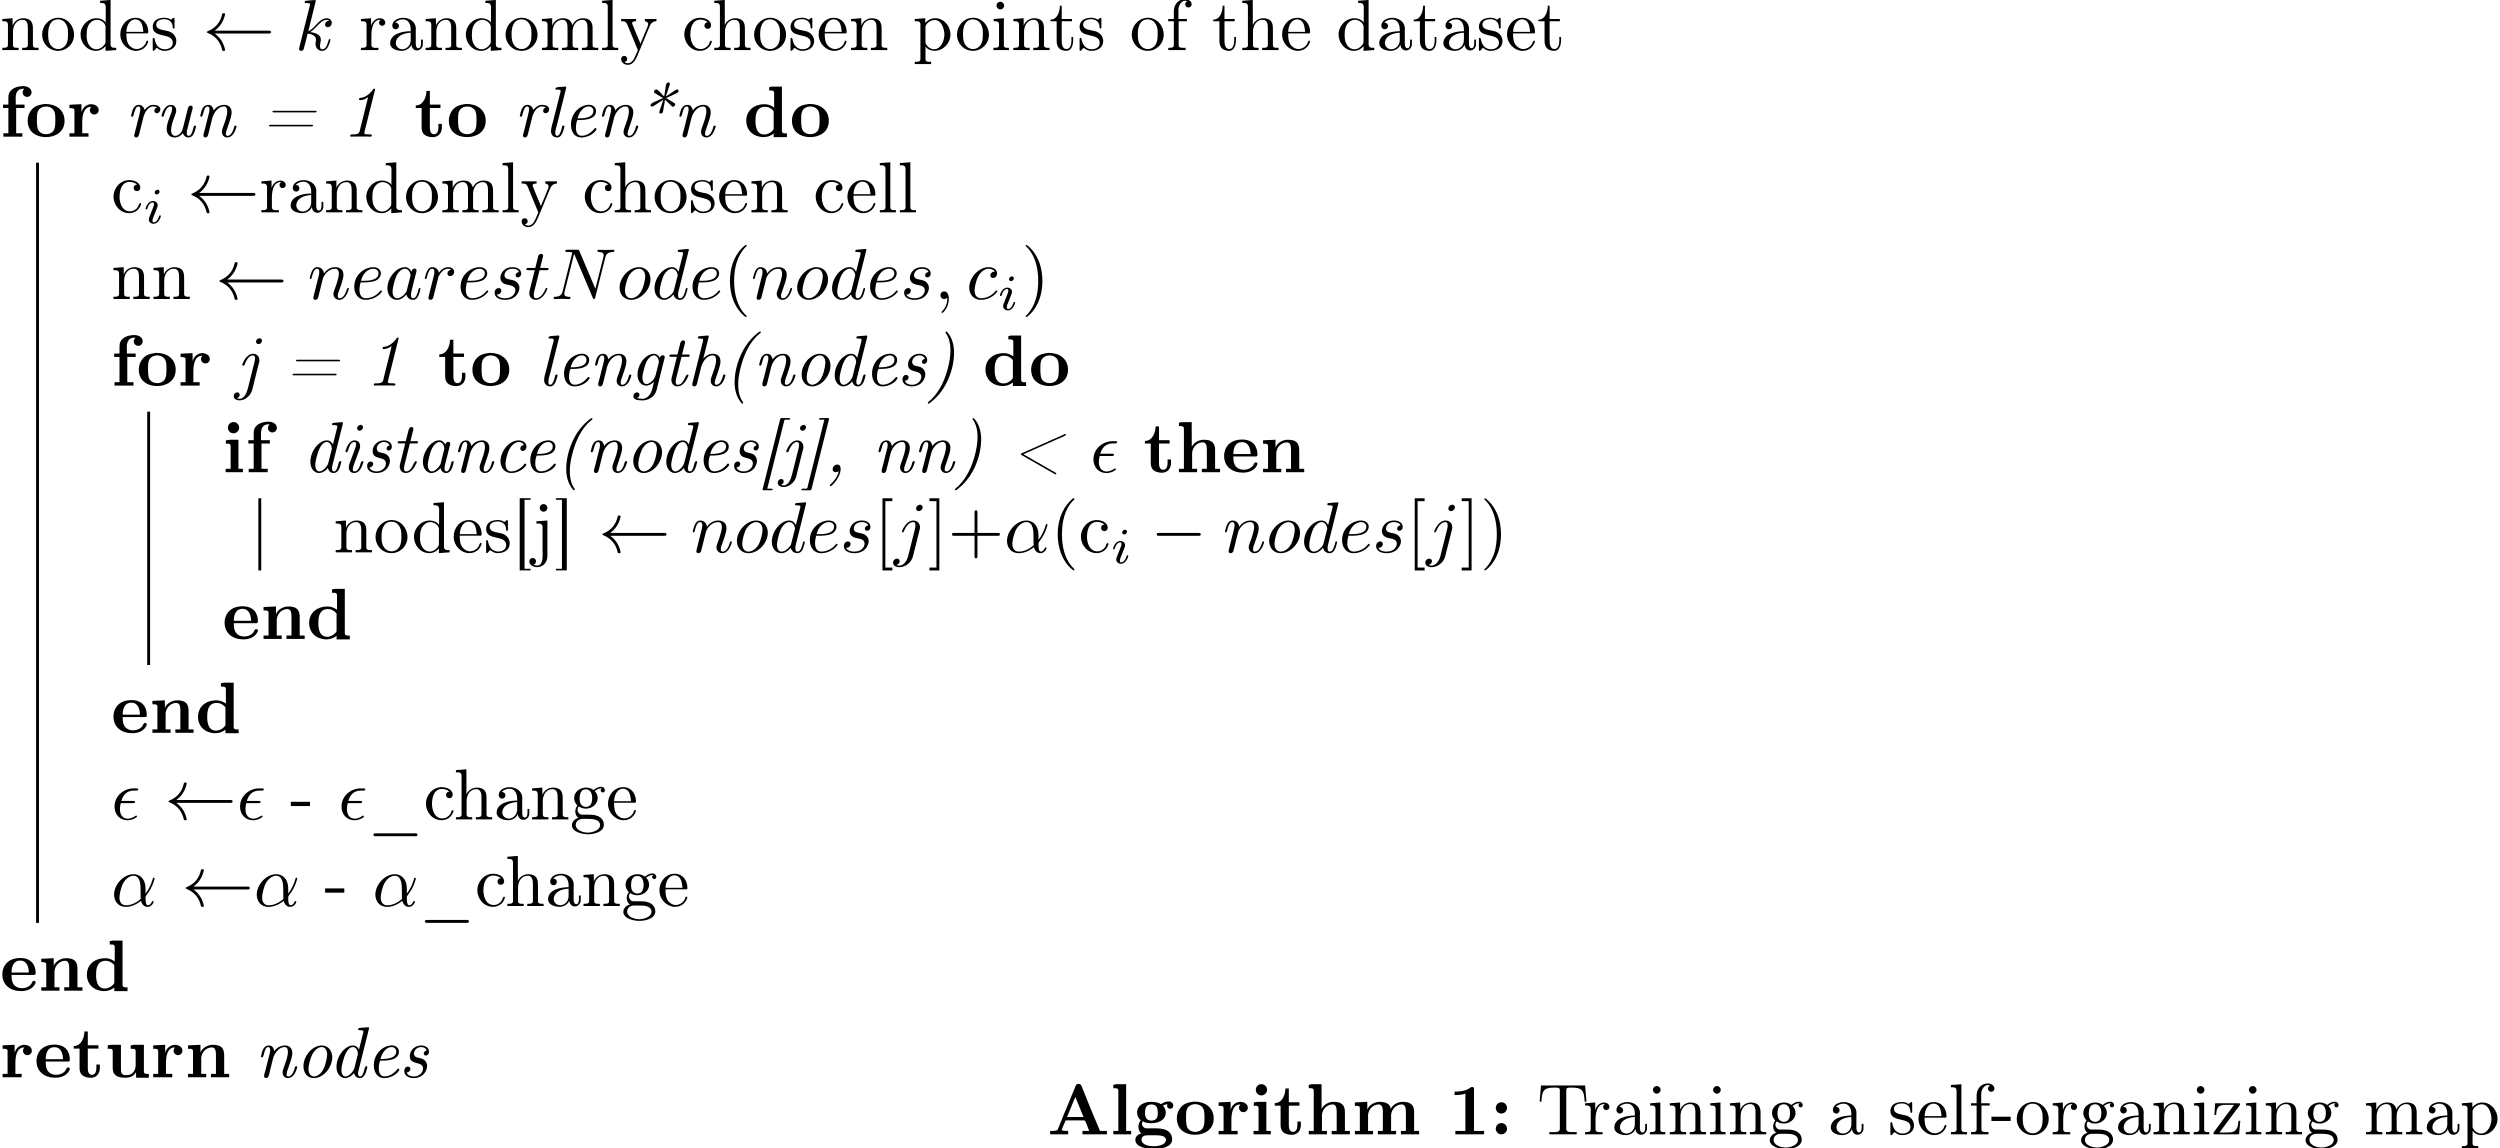 <?xml version='1.0' encoding='UTF-8'?>
<!-- This file was generated by dvisvgm 2.1.3 -->
<svg height='237.765pt' version='1.1' viewBox='-21.804 15.556 517.589 237.765' width='517.589pt' xmlns='http://www.w3.org/2000/svg' xmlns:xlink='http://www.w3.org/1999/xlink'>
<rect x="-21.804" y="15.556" width="517.589" height="237.765" fill="#808080" stroke="none"/>
<defs>
<path d='M5.001 -7.472C4.832 -7.412 4.682 -7.253 4.553 -7.153C2.59 -5.559 1.514 -2.78 1.514 -0.428C1.514 0.558 1.773 1.604 2.431 2.361C2.471 2.411 2.531 2.481 2.6 2.481C2.66 2.481 2.7 2.431 2.7 2.381C2.7 2.262 2.481 2.002 2.411 1.853C2.102 1.235 2.012 0.538 2.012 -0.149V-0.379C2.032 -1.146 2.192 -1.923 2.391 -2.66C2.819 -4.304 3.606 -6.087 4.961 -7.173C5.021 -7.233 5.141 -7.293 5.141 -7.382C5.141 -7.432 5.101 -7.482 5.041 -7.482C5.031 -7.482 5.011 -7.472 5.001 -7.472Z' id='g0-40'/>
<path d='M2.68 -7.472C2.64 -7.462 2.62 -7.432 2.62 -7.392C2.62 -7.273 2.809 -7.054 2.889 -6.904C3.208 -6.266 3.308 -5.569 3.308 -4.872C3.308 -4.015 3.148 -3.158 2.929 -2.331C2.521 -0.767 1.823 0.737 0.677 1.883C0.528 2.022 0.179 2.262 0.179 2.391C0.179 2.441 0.219 2.481 0.279 2.481H0.289C0.418 2.461 0.618 2.281 0.747 2.162C2.73 0.578 3.806 -2.232 3.806 -4.563C3.806 -5.549 3.557 -6.635 2.869 -7.382C2.829 -7.432 2.78 -7.482 2.72 -7.482C2.71 -7.482 2.69 -7.482 2.68 -7.472Z' id='g0-41'/>
<path d='M3.816 -5.559C3.527 -5.848 2.949 -6.526 2.76 -6.526H2.73C2.57 -6.526 2.411 -6.356 2.411 -6.207C2.411 -6.037 2.72 -5.918 2.849 -5.838C3.108 -5.679 3.377 -5.479 3.656 -5.35V-5.33C3.447 -5.26 3.238 -5.141 3.039 -5.051C2.67 -4.882 1.943 -4.653 1.943 -4.344C1.943 -4.254 2.032 -4.154 2.142 -4.154C2.271 -4.154 2.411 -4.274 2.511 -4.334C2.899 -4.593 3.298 -4.852 3.696 -5.111C3.646 -4.932 3.587 -4.762 3.527 -4.593L3.258 -3.776C3.218 -3.656 3.138 -3.467 3.138 -3.387C3.138 -3.268 3.248 -3.198 3.347 -3.198C3.636 -3.198 3.656 -3.487 3.706 -3.696C3.756 -4.174 3.895 -4.643 3.935 -5.121C4.144 -4.912 4.364 -4.702 4.583 -4.493L4.782 -4.294C4.842 -4.234 4.922 -4.144 5.021 -4.144C5.181 -4.144 5.35 -4.304 5.35 -4.463S5.141 -4.702 5.021 -4.772L4.095 -5.34C4.613 -5.569 5.121 -5.798 5.619 -6.047C5.719 -6.097 5.808 -6.217 5.808 -6.336C5.808 -6.436 5.738 -6.526 5.619 -6.526C5.489 -6.526 5.34 -6.406 5.24 -6.346C4.842 -6.077 4.463 -5.808 4.055 -5.569C4.204 -6.027 4.374 -6.486 4.513 -6.954C4.543 -7.044 4.613 -7.183 4.613 -7.303C4.613 -7.402 4.523 -7.492 4.413 -7.492C4.025 -7.492 4.045 -6.904 3.985 -6.565S3.865 -5.898 3.816 -5.559Z' id='g0-42'/>
<path d='M1.973 -0.159C1.823 0.608 1.345 1.196 0.787 1.704C0.757 1.734 0.727 1.773 0.727 1.813C0.727 1.873 0.777 1.913 0.827 1.913C0.966 1.913 1.285 1.574 1.445 1.375C1.853 0.877 2.232 0.169 2.232 -0.468C2.232 -0.777 2.102 -1.066 1.763 -1.066C1.395 -1.066 1.126 -0.747 1.126 -0.408V-0.379C1.126 -0.13 1.365 -0.01 1.544 -0.01C1.694 -0.01 1.863 -0.07 1.973 -0.159Z' id='g0-44'/>
<path d='M3.636 -5.46C3.557 -5.111 3.467 -4.762 3.377 -4.413L2.58 -1.225C2.421 -0.588 2.501 -0.319 1.534 -0.319H1.395C1.285 -0.319 1.166 -0.299 1.166 -0.12C1.176 -0.04 1.235 -0.01 1.305 -0.01C1.474 -0.01 1.634 -0.03 1.803 -0.03H3.517C3.656 -0.02 3.806 -0.01 3.945 -0.01C4.075 -0.01 4.154 -0.07 4.154 -0.199S3.935 -0.329 3.706 -0.329H3.626C3.367 -0.329 3.108 -0.339 3.108 -0.508C3.108 -0.578 3.128 -0.658 3.148 -0.727L4.523 -6.227C4.543 -6.316 4.593 -6.446 4.593 -6.526C4.593 -6.575 4.553 -6.645 4.483 -6.645C4.344 -6.645 4.254 -6.436 4.164 -6.326C3.786 -5.858 3.258 -5.45 2.64 -5.37C2.511 -5.36 2.381 -5.37 2.381 -5.171C2.381 -5.071 2.461 -5.051 2.55 -5.051C2.909 -5.051 3.347 -5.22 3.636 -5.46Z' id='g0-49'/>
<path d='M2.002 -2.491C2.182 -2.56 2.361 -2.65 2.54 -2.73L6.545 -4.513C6.964 -4.692 7.89 -5.041 7.89 -5.191C7.89 -5.26 7.821 -5.29 7.781 -5.29C7.751 -5.29 7.731 -5.28 7.711 -5.27L6.496 -4.732C4.981 -4.055 3.447 -3.377 1.933 -2.7C1.853 -2.66 1.664 -2.62 1.654 -2.511V-2.501C1.654 -2.401 1.803 -2.341 1.883 -2.301L2.66 -1.853C3.626 -1.305 4.583 -0.747 5.549 -0.199L6.237 0.189C6.286 0.219 6.376 0.289 6.446 0.289C6.466 0.289 6.486 0.279 6.506 0.269L6.535 0.239C6.545 0.219 6.545 0.209 6.545 0.189C6.545 0.11 6.446 0.05 6.386 0.02L5.529 -0.468C4.663 -0.966 3.796 -1.455 2.939 -1.953C2.63 -2.132 2.311 -2.301 2.002 -2.491Z' id='g0-60'/>
<path d='M1.704 -3.567C1.654 -3.547 1.634 -3.517 1.634 -3.477C1.634 -3.417 1.684 -3.367 1.753 -3.357H7.562C7.631 -3.357 7.731 -3.387 7.731 -3.467C7.731 -3.557 7.631 -3.577 7.562 -3.577H1.773C1.743 -3.577 1.724 -3.577 1.704 -3.567ZM1.225 -1.634C1.176 -1.614 1.156 -1.584 1.156 -1.544C1.156 -1.484 1.196 -1.435 1.265 -1.425H7.073C7.143 -1.425 7.243 -1.455 7.243 -1.534C7.243 -1.624 7.143 -1.644 7.073 -1.644H1.305C1.275 -1.644 1.245 -1.644 1.225 -1.634Z' id='g0-61'/>
<path d='M1.265 2.262C1.365 1.813 1.484 1.365 1.604 0.917L3.547 -6.864C3.587 -6.994 3.577 -7.263 3.756 -7.263H4.274C4.344 -7.263 4.443 -7.293 4.443 -7.372C4.443 -7.462 4.334 -7.482 4.244 -7.482H3.258C3.029 -7.482 3.029 -7.283 2.989 -7.113L0.648 2.242C0.638 2.281 0.618 2.321 0.618 2.361C0.618 2.461 0.707 2.491 0.807 2.491C0.857 2.491 0.907 2.481 0.946 2.481H1.813C1.893 2.481 2.002 2.471 2.002 2.371C2.002 2.301 1.933 2.262 1.863 2.262H1.265Z' id='g0-91'/>
<path d='M3.039 -7.263C2.939 -6.814 2.819 -6.366 2.7 -5.918L0.757 1.863C0.717 1.993 0.727 2.262 0.548 2.262H0.03C-0.04 2.262 -0.139 2.291 -0.139 2.371C-0.139 2.461 -0.03 2.481 0.06 2.481H1.046C1.275 2.481 1.275 2.281 1.315 2.112L3.656 -7.243C3.666 -7.283 3.686 -7.323 3.686 -7.362C3.686 -7.462 3.597 -7.492 3.497 -7.492C3.447 -7.492 3.397 -7.482 3.357 -7.482H2.491C2.401 -7.482 2.301 -7.472 2.301 -7.372C2.301 -7.313 2.351 -7.263 2.431 -7.263H3.039Z' id='g0-93'/>
<path d='M3.477 -0.598C3.636 -0.169 3.846 0.1 4.284 0.1C4.971 0.1 5.191 -0.777 5.3 -1.275C5.31 -1.315 5.34 -1.385 5.34 -1.435C5.34 -1.514 5.26 -1.534 5.191 -1.534C5.041 -1.534 5.021 -1.435 5.001 -1.345C4.892 -0.907 4.722 -0.12 4.314 -0.12C4.135 -0.12 4.065 -0.319 4.065 -0.468V-0.558C4.065 -0.777 4.125 -0.986 4.174 -1.196L4.772 -3.597C4.802 -3.696 4.842 -3.806 4.852 -3.915C4.852 -4.105 4.742 -4.204 4.583 -4.204C4.354 -4.204 4.224 -4.025 4.194 -3.826C3.975 -4.135 3.766 -4.413 3.347 -4.413C2.301 -4.413 1.594 -3.218 1.445 -2.899C1.225 -2.471 1.076 -1.963 1.076 -1.465C1.076 -0.847 1.285 -0.199 1.973 0.06C2.072 0.09 2.172 0.1 2.262 0.1C2.71 0.1 3.258 -0.229 3.477 -0.598ZM4.035 -3.228C4.025 -3.118 3.985 -3.009 3.955 -2.909L3.606 -1.514C3.577 -1.385 3.557 -1.225 3.497 -1.106C3.427 -0.936 3.288 -0.777 3.168 -0.638L3.019 -0.488C2.849 -0.319 2.58 -0.12 2.311 -0.12C1.933 -0.12 1.753 -0.558 1.753 -1.046C1.773 -1.415 1.863 -1.783 1.953 -2.142C2.102 -2.73 2.262 -3.337 2.68 -3.796C2.849 -3.985 3.078 -4.174 3.337 -4.184H3.367C3.806 -4.184 4.035 -3.577 4.035 -3.268V-3.228Z' id='g0-97'/>
<path d='M4.334 -3.756C4.065 -3.756 3.836 -3.557 3.836 -3.278C3.836 -3.078 3.975 -2.949 4.164 -2.949C4.463 -2.949 4.682 -3.218 4.682 -3.537C4.682 -4.105 4.144 -4.403 3.616 -4.403C2.212 -4.403 1.096 -2.819 1.096 -1.544C1.096 -0.658 1.644 0.1 2.58 0.1C3.407 0.1 4.144 -0.329 4.543 -0.837C4.593 -0.887 4.663 -0.976 4.663 -1.046V-1.066C4.643 -1.136 4.573 -1.205 4.503 -1.205C4.394 -1.205 4.244 -0.936 4.135 -0.827C3.706 -0.418 3.148 -0.12 2.55 -0.12H2.481C1.933 -0.189 1.793 -0.717 1.793 -1.156C1.793 -1.465 1.873 -1.743 1.923 -2.042C2.112 -2.8 2.381 -3.577 3.068 -4.015C3.238 -4.115 3.437 -4.184 3.636 -4.184C3.925 -4.184 4.214 -4.045 4.334 -3.756Z' id='g0-99'/>
<path d='M4.194 -3.836C4.144 -3.895 4.115 -3.965 4.075 -4.025C3.895 -4.274 3.636 -4.403 3.347 -4.403C2.819 -4.403 2.341 -4.055 2.042 -3.756C1.455 -3.158 1.076 -2.281 1.076 -1.445C1.076 -0.847 1.285 -0.199 1.973 0.06C2.072 0.09 2.172 0.1 2.262 0.1C2.71 0.1 3.258 -0.229 3.477 -0.598C3.636 -0.169 3.846 0.1 4.284 0.1C4.971 0.1 5.191 -0.777 5.3 -1.275C5.31 -1.315 5.34 -1.385 5.34 -1.435C5.34 -1.504 5.28 -1.544 5.2 -1.544C4.812 -1.544 4.951 -0.12 4.304 -0.12C4.125 -0.12 4.055 -0.329 4.055 -0.508C4.055 -0.777 4.144 -1.036 4.204 -1.295L5.539 -6.635C5.549 -6.685 5.569 -6.745 5.569 -6.804V-6.814C5.569 -6.894 5.499 -6.924 5.42 -6.924C5.36 -6.924 5.3 -6.904 5.26 -6.904C4.961 -6.874 4.672 -6.854 4.374 -6.834C4.254 -6.824 4.065 -6.834 4.065 -6.645C4.065 -6.555 4.105 -6.506 4.224 -6.506H4.364C4.533 -6.506 4.792 -6.496 4.792 -6.336V-6.306C4.792 -6.227 4.762 -6.137 4.742 -6.057L4.344 -4.463C4.294 -4.254 4.224 -4.045 4.194 -3.836ZM4.035 -3.238C4.025 -3.128 3.985 -3.019 3.955 -2.919L3.606 -1.514C3.527 -1.126 3.407 -0.917 3.168 -0.638L3.019 -0.488C2.859 -0.329 2.58 -0.12 2.311 -0.12C1.993 -0.12 1.753 -0.448 1.753 -1.036C1.763 -1.405 1.853 -1.763 1.943 -2.122C2.142 -2.909 2.55 -4.154 3.337 -4.184H3.367C3.806 -4.184 4.035 -3.597 4.035 -3.278V-3.238Z' id='g0-100'/>
<path d='M3.477 -4.403C2.122 -4.264 1.136 -3.049 1.136 -1.644C1.136 -0.887 1.494 0.1 2.59 0.1C3.337 0.1 4.224 -0.299 4.623 -0.946C4.653 -0.976 4.663 -1.016 4.663 -1.046C4.663 -1.106 4.593 -1.205 4.503 -1.205S4.354 -1.096 4.314 -1.026C3.865 -0.528 3.298 -0.13 2.6 -0.13C2.022 -0.13 1.823 -0.707 1.823 -1.196C1.823 -1.694 1.923 -2.321 2.102 -2.321C2.142 -2.321 2.202 -2.311 2.232 -2.311C3.158 -2.311 4.603 -2.401 4.603 -3.567C4.603 -4.105 4.115 -4.413 3.606 -4.413C3.567 -4.413 3.517 -4.403 3.477 -4.403ZM2.052 -2.531C2.222 -3.278 2.79 -4.184 3.597 -4.184C3.995 -4.184 4.234 -3.885 4.234 -3.577C4.234 -2.54 2.73 -2.531 2.052 -2.531Z' id='g0-101'/>
<path d='M3.367 -0.538C3.198 0.1 3.148 0.827 2.69 1.345C2.481 1.594 2.172 1.803 1.833 1.813H1.753C1.514 1.813 1.275 1.773 1.046 1.714V1.694C1.235 1.634 1.365 1.445 1.365 1.245C1.365 1.056 1.215 0.927 1.006 0.927C0.727 0.936 0.518 1.186 0.518 1.445C0.518 1.983 1.205 2.002 1.494 2.022C1.594 2.032 1.704 2.032 1.803 2.032H1.933C2.55 1.973 3.168 1.664 3.507 1.126C3.716 0.787 3.786 0.379 3.875 0L4.802 -3.706C4.822 -3.786 4.852 -3.875 4.852 -3.965C4.842 -4.125 4.722 -4.194 4.583 -4.194C4.344 -4.194 4.224 -4.025 4.194 -3.836C3.985 -4.204 3.716 -4.403 3.347 -4.403S2.59 -4.204 2.301 -3.995C1.554 -3.427 1.096 -2.421 1.096 -1.524C1.096 -0.787 1.484 -0.01 2.301 -0.01C2.71 -0.01 3.078 -0.249 3.367 -0.538ZM4.035 -3.228C4.015 -3.098 3.975 -2.979 3.945 -2.849L3.616 -1.524C3.487 -1.026 3.228 -0.687 2.819 -0.408C2.69 -0.309 2.511 -0.229 2.341 -0.229H2.321C1.913 -0.229 1.773 -0.727 1.773 -1.086C1.773 -1.484 1.883 -1.873 1.983 -2.252C2.122 -2.839 2.311 -3.457 2.76 -3.885C2.919 -4.035 3.138 -4.184 3.367 -4.184H3.387C3.796 -4.164 4.045 -3.616 4.045 -3.298C4.045 -3.278 4.035 -3.248 4.035 -3.228Z' id='g0-103'/>
<path d='M2.291 -3.756C2.321 -3.945 2.381 -4.135 2.431 -4.324L2.969 -6.486C2.989 -6.585 3.039 -6.715 3.039 -6.804C3.039 -6.874 2.999 -6.924 2.919 -6.924S2.75 -6.904 2.67 -6.904C2.391 -6.874 2.102 -6.854 1.823 -6.834C1.684 -6.814 1.534 -6.824 1.534 -6.615C1.554 -6.376 2.262 -6.615 2.262 -6.336C2.262 -6.117 2.172 -5.868 2.112 -5.649L1.056 -1.435C0.956 -1.046 0.857 -0.667 0.767 -0.279C0.757 -0.249 0.757 -0.209 0.757 -0.179C0.757 -0.05 0.827 0.1 1.026 0.1C1.305 0.1 1.395 -0.139 1.445 -0.399L1.993 -2.58C2.182 -3.337 2.809 -4.184 3.567 -4.184H3.577C3.965 -4.184 4.045 -3.836 4.045 -3.557C4.045 -2.889 3.766 -2.202 3.547 -1.574C3.447 -1.275 3.308 -0.986 3.308 -0.658V-0.628C3.308 -0.209 3.656 0.1 4.055 0.1C4.812 0.1 5.191 -0.807 5.33 -1.375C5.33 -1.385 5.34 -1.405 5.34 -1.425C5.34 -1.494 5.26 -1.544 5.191 -1.544C5.001 -1.544 4.991 -1.315 4.951 -1.186C4.822 -0.767 4.563 -0.12 4.085 -0.12C3.935 -0.12 3.865 -0.239 3.865 -0.379C3.865 -0.687 3.995 -0.976 4.085 -1.255C4.234 -1.674 4.384 -2.082 4.503 -2.511C4.573 -2.78 4.653 -3.059 4.653 -3.347C4.653 -4.095 4.184 -4.403 3.616 -4.403C3.059 -4.403 2.65 -4.135 2.291 -3.756Z' id='g0-104'/>
<path d='M2.002 -4.403C1.345 -4.314 1.016 -3.547 0.867 -3.039C0.847 -2.989 0.827 -2.929 0.827 -2.879C0.827 -2.8 0.907 -2.76 0.986 -2.76C1.295 -2.76 1.265 -4.184 2.072 -4.184C2.212 -4.184 2.301 -4.085 2.301 -3.895C2.301 -3.666 2.202 -3.387 2.112 -3.158C1.933 -2.67 1.753 -2.192 1.574 -1.704C1.455 -1.375 1.285 -1.046 1.285 -0.697C1.285 -0.299 1.494 0.1 2.042 0.1H2.112C2.79 0.04 3.118 -0.787 3.268 -1.285C3.278 -1.325 3.298 -1.375 3.298 -1.415V-1.435C3.298 -1.504 3.228 -1.544 3.158 -1.544C2.809 -1.544 2.879 -0.12 2.052 -0.12C1.903 -0.12 1.833 -0.259 1.833 -0.389C1.833 -0.648 1.933 -0.907 2.022 -1.146C2.202 -1.644 2.391 -2.132 2.57 -2.63C2.68 -2.939 2.849 -3.258 2.849 -3.597C2.849 -4.005 2.62 -4.403 2.072 -4.403H2.002ZM2.849 -6.535C2.62 -6.506 2.431 -6.306 2.431 -6.067C2.431 -5.888 2.57 -5.738 2.76 -5.738C3.009 -5.738 3.248 -5.958 3.248 -6.207C3.248 -6.396 3.108 -6.545 2.919 -6.545C2.899 -6.545 2.879 -6.535 2.849 -6.535Z' id='g0-105'/>
<path d='M0.11 1.724C0.319 1.634 0.478 1.514 0.478 1.255C0.478 1.076 0.359 0.927 0.139 0.927C-0.139 0.927 -0.349 1.176 -0.349 1.445C-0.349 1.863 0.09 2.032 0.448 2.032C1.186 2.032 1.853 1.484 2.132 0.817C2.192 0.667 2.222 0.518 2.262 0.369L3.059 -2.839C3.118 -3.059 3.198 -3.278 3.198 -3.497C3.198 -3.975 2.919 -4.344 2.411 -4.403H2.351C1.604 -4.403 1.096 -3.606 0.877 -3.019C0.857 -2.979 0.827 -2.929 0.827 -2.879C0.827 -2.809 0.907 -2.76 0.976 -2.76C1.176 -2.76 1.205 -3.049 1.275 -3.198C1.465 -3.606 1.813 -4.184 2.311 -4.184C2.521 -4.184 2.6 -4.005 2.6 -3.796C2.6 -3.377 2.441 -2.949 2.341 -2.55L1.624 0.319C1.494 0.827 1.186 1.813 0.448 1.813H0.418C0.309 1.803 0.209 1.763 0.11 1.724ZM3.158 -6.535C2.929 -6.506 2.73 -6.306 2.73 -6.077C2.73 -5.888 2.889 -5.738 3.078 -5.738H3.128C3.357 -5.768 3.557 -5.978 3.557 -6.217C3.557 -6.406 3.407 -6.545 3.218 -6.545C3.198 -6.545 3.178 -6.535 3.158 -6.535Z' id='g0-106'/>
<path d='M2.859 -6.924C2.281 -6.864 1.534 -6.904 1.534 -6.635C1.534 -6.555 1.564 -6.506 1.664 -6.506H1.793C1.983 -6.506 2.262 -6.496 2.262 -6.326C2.262 -6.147 2.162 -5.898 2.112 -5.699L1.275 -2.351C1.146 -1.833 0.927 -1.225 0.927 -0.747C0.936 -0.329 1.215 0.1 1.773 0.1H1.843C2.291 0.05 2.501 -0.428 2.62 -0.807L2.68 -1.016C2.72 -1.136 2.78 -1.305 2.78 -1.415V-1.445C2.77 -1.514 2.7 -1.544 2.63 -1.544C2.441 -1.544 2.441 -1.295 2.401 -1.136C2.301 -0.777 2.122 -0.12 1.763 -0.12C1.634 -0.12 1.514 -0.259 1.514 -0.488C1.514 -0.917 1.684 -1.385 1.793 -1.803L2.979 -6.555C2.999 -6.615 3.029 -6.715 3.029 -6.795C3.029 -6.854 3.009 -6.914 2.929 -6.924H2.859Z' id='g0-108'/>
<path d='M2.7 -3.616C2.6 -3.915 2.491 -4.403 1.933 -4.403C1.156 -4.403 0.986 -3.547 0.857 -3.019C0.847 -2.979 0.827 -2.939 0.827 -2.889C0.827 -2.809 0.887 -2.76 0.976 -2.76C1.335 -2.76 1.215 -4.184 1.853 -4.184C2.022 -4.184 2.082 -4.005 2.102 -3.865V-3.786C2.102 -3.457 1.993 -3.128 1.913 -2.809L1.455 -0.986C1.385 -0.727 1.265 -0.399 1.265 -0.159C1.265 -0.03 1.355 0.1 1.524 0.1C1.823 0.1 1.883 -0.139 1.943 -0.359L2.491 -2.56C2.67 -3.278 3.278 -4.174 4.085 -4.184H4.125C4.473 -4.184 4.553 -3.816 4.553 -3.547C4.553 -2.859 4.244 -2.102 4.015 -1.445C3.925 -1.186 3.816 -0.936 3.816 -0.667C3.816 -0.189 4.164 0.1 4.553 0.1C5.29 0.1 5.649 -0.737 5.808 -1.275C5.818 -1.315 5.838 -1.365 5.838 -1.415V-1.435C5.838 -1.504 5.768 -1.544 5.689 -1.544C5.509 -1.544 5.46 -1.205 5.42 -1.046C5.3 -0.687 5.041 -0.12 4.593 -0.12C4.403 -0.12 4.374 -0.259 4.374 -0.399C4.374 -0.508 4.403 -0.598 4.403 -0.677L4.433 -0.797C4.633 -1.425 4.872 -2.012 5.041 -2.64C5.111 -2.869 5.161 -3.118 5.161 -3.367C5.161 -4.045 4.712 -4.403 4.164 -4.403S2.969 -4.115 2.7 -3.616Z' id='g0-110'/>
<path d='M3.487 -4.403C2.122 -4.254 1.096 -2.819 1.096 -1.554C1.096 -0.767 1.504 0.1 2.55 0.1H2.66C4.015 -0.02 5.071 -1.484 5.071 -2.77C5.071 -3.567 4.613 -4.403 3.597 -4.403H3.487ZM4.364 -3.078C4.334 -2.7 4.264 -2.341 4.164 -1.983C3.965 -1.235 3.567 -0.279 2.61 -0.12C1.993 -0.12 1.793 -0.667 1.793 -1.166V-1.275C1.813 -1.574 1.883 -1.863 1.953 -2.152C2.112 -2.78 2.341 -3.407 2.839 -3.846C3.049 -4.025 3.318 -4.184 3.606 -4.184H3.636C4.174 -4.184 4.374 -3.577 4.374 -3.178C4.374 -3.138 4.364 -3.108 4.364 -3.078Z' id='g0-111'/>
<path d='M4.413 -4.035C4.194 -3.985 4.045 -3.796 4.045 -3.577C4.045 -3.407 4.154 -3.248 4.374 -3.248C4.672 -3.248 4.872 -3.517 4.872 -3.776C4.872 -4.284 4.244 -4.403 3.925 -4.403C3.397 -4.403 3.068 -4.144 2.68 -3.696C2.6 -4.115 2.291 -4.403 1.873 -4.403C1.146 -4.403 0.946 -3.427 0.857 -3.009C0.847 -2.969 0.827 -2.919 0.827 -2.869C0.827 -2.79 0.897 -2.77 0.956 -2.77C1.156 -2.77 1.146 -2.919 1.186 -3.068C1.305 -3.467 1.455 -4.184 1.843 -4.184C1.883 -4.184 1.933 -4.174 1.973 -4.144L2.032 -4.085C2.092 -4.005 2.102 -3.895 2.102 -3.796C2.102 -3.587 2.052 -3.377 2.002 -3.168L1.315 -0.418C1.295 -0.339 1.255 -0.249 1.255 -0.159C1.255 -0.01 1.375 0.09 1.524 0.1C1.823 0.1 1.873 -0.13 1.953 -0.389L2.531 -2.69C2.69 -3.337 3.148 -4.105 3.796 -4.184H3.875C4.055 -4.184 4.274 -4.144 4.413 -4.035Z' id='g0-114'/>
<path d='M1.096 -0.677C1.355 -0.677 1.604 -0.887 1.604 -1.156C1.604 -1.355 1.455 -1.484 1.265 -1.484C0.927 -1.484 0.757 -1.176 0.757 -0.877C0.757 -0.159 1.474 0.1 2.032 0.1C2.79 0.1 3.507 -0.229 3.806 -1.056C3.865 -1.215 3.915 -1.395 3.915 -1.574V-1.654C3.865 -2.072 3.626 -2.411 3.228 -2.57C2.78 -2.75 2.092 -2.64 2.092 -3.318C2.142 -3.806 2.57 -4.184 3.088 -4.184C3.417 -4.184 3.756 -4.025 3.846 -3.696C3.626 -3.676 3.447 -3.507 3.447 -3.278C3.447 -3.128 3.567 -3.009 3.736 -3.009C4.015 -3.009 4.174 -3.278 4.174 -3.537C4.174 -4.144 3.597 -4.403 3.098 -4.403C2.291 -4.403 1.524 -3.806 1.524 -2.919C1.524 -1.604 3.347 -2.301 3.347 -1.235C3.347 -0.508 2.65 -0.12 2.072 -0.12C1.704 -0.12 1.205 -0.259 1.096 -0.677Z' id='g0-115'/>
<path d='M1.943 -3.985C1.893 -3.696 1.803 -3.407 1.734 -3.128L1.325 -1.484C1.265 -1.275 1.205 -1.066 1.186 -0.857V-0.807C1.186 -0.359 1.465 0.1 2.032 0.1C2.809 0.1 3.268 -0.747 3.497 -1.275C3.527 -1.315 3.547 -1.385 3.547 -1.435V-1.455C3.537 -1.514 3.477 -1.534 3.417 -1.534C3.059 -1.534 2.939 -0.12 2.062 -0.12C1.833 -0.12 1.783 -0.309 1.783 -0.498V-0.568C1.793 -0.757 1.833 -0.936 1.873 -1.116L2.521 -3.716C2.55 -3.816 2.55 -3.985 2.68 -3.985H3.387C3.427 -3.985 3.477 -3.975 3.527 -3.975C3.636 -3.975 3.706 -4.035 3.706 -4.154C3.706 -4.264 3.636 -4.304 3.507 -4.304C3.437 -4.304 3.367 -4.294 3.298 -4.294H2.67C2.75 -4.672 2.859 -5.051 2.949 -5.43L3.039 -5.758C3.049 -5.828 3.078 -5.898 3.078 -5.968C3.078 -6.167 2.969 -6.247 2.829 -6.247C2.491 -6.247 2.431 -5.928 2.371 -5.669L2.062 -4.463C2.042 -4.384 2.052 -4.284 1.913 -4.284C1.863 -4.284 1.803 -4.294 1.773 -4.294H1.136C1.006 -4.294 0.907 -4.254 0.907 -4.115V-4.075C0.927 -3.995 1.006 -3.985 1.076 -3.985H1.943Z' id='g0-116'/>
<path d='M3.766 -0.498C3.895 -0.139 4.164 0.1 4.553 0.1C5.131 0.1 5.34 -0.508 5.479 -0.966L5.569 -1.295C5.579 -1.335 5.589 -1.385 5.589 -1.425V-1.455C5.579 -1.514 5.519 -1.534 5.46 -1.534C5.24 -1.534 5.24 -1.285 5.2 -1.126C5.111 -0.767 4.932 -0.12 4.573 -0.12C4.354 -0.12 4.314 -0.389 4.314 -0.538C4.314 -0.857 4.423 -1.166 4.503 -1.474L4.941 -3.228C5.011 -3.477 5.131 -3.796 5.131 -4.035C5.131 -4.184 5.011 -4.294 4.862 -4.294C4.593 -4.294 4.523 -4.075 4.453 -3.856L3.776 -1.146C3.646 -0.667 3.268 -0.12 2.7 -0.12H2.65C2.252 -0.199 2.152 -0.508 2.152 -0.867C2.152 -1.544 2.421 -2.222 2.65 -2.849C2.74 -3.098 2.859 -3.367 2.859 -3.636C2.859 -3.706 2.849 -3.786 2.829 -3.856L2.74 -4.065C2.6 -4.304 2.361 -4.403 2.112 -4.403C1.405 -4.403 0.976 -3.557 0.867 -3.029C0.847 -2.979 0.827 -2.919 0.827 -2.869C0.837 -2.8 0.917 -2.76 0.986 -2.76C1.186 -2.76 1.176 -3.059 1.245 -3.228C1.365 -3.597 1.624 -4.184 2.072 -4.184C2.242 -4.184 2.301 -4.045 2.301 -3.895C2.301 -3.577 2.152 -3.248 2.042 -2.959C1.823 -2.361 1.544 -1.714 1.544 -1.076C1.544 -0.339 1.993 0.1 2.64 0.1C3.128 0.1 3.487 -0.139 3.766 -0.498Z' id='g0-117'/>
<path d='M0.847 -5.898V-5.43C1.335 -5.43 1.893 -5.46 2.341 -5.629V-0.478H0.956V-0.01H4.922V-0.478H3.527V-6.266C3.527 -6.416 3.497 -6.545 3.268 -6.545C3.108 -6.545 3.019 -6.446 2.909 -6.366C2.262 -5.978 1.564 -5.898 0.847 -5.898Z' id='g1-49'/>
<path d='M1.484 -4.423C1.076 -4.394 0.807 -4.005 0.807 -3.646S1.096 -2.879 1.574 -2.879C2.042 -2.879 2.361 -3.258 2.361 -3.666C2.361 -4.025 2.072 -4.433 1.594 -4.433C1.554 -4.433 1.514 -4.433 1.484 -4.423ZM1.484 -1.554C1.076 -1.524 0.807 -1.136 0.807 -0.777S1.096 -0.01 1.574 -0.01C2.042 -0.01 2.361 -0.389 2.361 -0.797C2.361 -1.156 2.072 -1.564 1.594 -1.564C1.554 -1.564 1.514 -1.564 1.484 -1.554Z' id='g1-58'/>
<path d='M0.408 -0.478V-0.01H2.889V-0.478C2.59 -0.478 2.012 -0.478 2.012 -0.618C2.012 -0.767 2.281 -1.295 2.411 -1.614L2.491 -1.813C2.531 -1.873 2.521 -1.933 2.64 -1.933H5.101C5.31 -1.933 5.509 -1.186 5.649 -0.847C5.699 -0.727 5.758 -0.608 5.798 -0.478H4.862V-0.01H8.239V-0.478H7.382C7.283 -0.478 7.263 -0.528 7.223 -0.598L7.133 -0.837C6.346 -2.66 5.599 -4.523 4.862 -6.366C4.752 -6.615 4.722 -6.964 4.344 -6.964H4.274C3.975 -6.964 3.945 -6.725 3.856 -6.535C3.118 -4.672 2.301 -2.839 1.574 -0.966C1.445 -0.707 1.494 -0.548 1.106 -0.508C0.877 -0.478 0.638 -0.478 0.408 -0.478ZM2.74 -2.401L3.875 -5.171L5.011 -2.401H2.74Z' id='g1-65'/>
<path d='M3.537 -6.844V-6.376C3.616 -6.376 3.696 -6.386 3.786 -6.386C4.005 -6.386 4.224 -6.336 4.224 -6.047V-4.045C3.776 -4.354 3.377 -4.493 2.889 -4.493C1.574 -4.493 0.379 -3.706 0.379 -2.212C0.379 -0.817 1.445 0.05 2.78 0.05C3.298 0.05 3.756 -0.13 4.164 -0.438V0.05H5.988V-0.478C5.898 -0.478 5.818 -0.468 5.729 -0.468C5.499 -0.468 5.3 -0.518 5.3 -0.827V-6.924H3.915L3.537 -6.844ZM1.654 -1.833V-2.321C1.654 -3.088 1.813 -4.135 2.979 -4.135C3.397 -4.135 3.786 -3.945 4.065 -3.636C4.105 -3.587 4.154 -3.537 4.164 -3.477V-1.166C4.164 -1.106 4.164 -1.046 4.125 -0.996C3.846 -0.588 3.347 -0.309 2.859 -0.309C1.963 -0.309 1.734 -1.066 1.654 -1.833Z' id='g1-100'/>
<path d='M1.594 -2.182H4.672C4.842 -2.182 4.922 -2.252 4.922 -2.421C4.922 -3.427 4.443 -4.523 2.78 -4.523C2.162 -4.523 1.524 -4.354 1.056 -3.955C0.568 -3.537 0.319 -2.889 0.319 -2.242C0.319 -1.634 0.528 -1.076 0.956 -0.648C1.474 -0.139 2.222 0.05 2.929 0.05C3.626 0.05 4.403 -0.199 4.782 -0.827C4.842 -0.927 4.922 -1.066 4.922 -1.186C4.912 -1.305 4.792 -1.365 4.682 -1.365C4.463 -1.365 4.443 -1.156 4.344 -0.986C4.075 -0.558 3.527 -0.349 3.029 -0.349C2.55 -0.349 2.072 -0.548 1.823 -0.976C1.614 -1.335 1.594 -1.783 1.594 -2.182ZM1.594 -2.511C1.594 -3.188 1.773 -4.164 2.8 -4.164C3.716 -4.164 3.975 -3.248 3.975 -2.511H1.594Z' id='g1-101'/>
<path d='M1.156 -4.433H0.418V-3.965H1.156V-0.478H0.468V-0.01H3.088V-0.478H2.232V-3.965H3.387V-4.433H2.172V-4.892C2.172 -5.031 2.162 -5.171 2.162 -5.31C2.162 -5.828 2.281 -6.625 3.198 -6.625C3.248 -6.625 3.308 -6.615 3.357 -6.615C3.218 -6.476 3.128 -6.326 3.128 -6.117C3.128 -5.738 3.417 -5.499 3.746 -5.499C4.095 -5.499 4.354 -5.788 4.354 -6.117C4.354 -6.705 3.756 -6.984 3.218 -6.984C2.491 -6.984 1.584 -6.755 1.255 -6.007C1.156 -5.758 1.156 -5.509 1.156 -5.24V-4.433Z' id='g1-102'/>
<path d='M1.076 -1.973C0.867 -1.694 0.747 -1.415 0.747 -1.066C0.747 -0.727 0.877 -0.319 1.176 -0.13V-0.12C0.777 -0.08 0.319 0.289 0.319 0.727C0.319 1.893 2.212 1.993 2.78 1.993C3.716 1.993 5.4 1.863 5.4 0.687C5.4 0.149 5.131 -0.309 4.663 -0.558C4.115 -0.837 3.447 -0.837 2.849 -0.837H1.813C1.504 -0.867 1.235 -1.136 1.235 -1.455V-1.474C1.235 -1.594 1.275 -1.694 1.325 -1.803C1.684 -1.604 2.122 -1.544 2.531 -1.544C3.437 -1.544 4.523 -1.933 4.523 -3.029C4.523 -3.387 4.364 -3.716 4.125 -3.975C4.324 -4.065 4.523 -4.154 4.742 -4.164C4.722 -4.095 4.702 -4.015 4.702 -3.945C4.702 -3.706 4.892 -3.537 5.131 -3.537C5.36 -3.537 5.559 -3.706 5.559 -3.965C5.559 -4.304 5.25 -4.553 4.912 -4.553C4.583 -4.553 4.274 -4.423 4.035 -4.284C3.985 -4.254 3.935 -4.194 3.875 -4.184H3.865C3.816 -4.184 3.766 -4.224 3.726 -4.254C3.328 -4.433 2.949 -4.493 2.531 -4.493H2.381C1.524 -4.463 0.558 -4.015 0.558 -3.019C0.558 -2.66 0.747 -2.162 1.076 -1.973ZM1.176 0.787V0.727C1.176 0.269 1.564 0.12 2.022 0.12H3.078C3.557 0.12 4.453 0.13 4.543 0.687V0.727C4.543 1.624 3.009 1.634 2.809 1.634C2.212 1.634 1.275 1.474 1.176 0.787ZM1.664 -2.76V-3.078C1.664 -3.557 1.753 -4.135 2.55 -4.135C3.158 -4.135 3.417 -3.786 3.417 -2.989C3.417 -2.7 3.417 -2.371 3.208 -2.152C3.049 -1.983 2.79 -1.903 2.54 -1.903C1.993 -1.903 1.714 -2.222 1.664 -2.76Z' id='g1-103'/>
<path d='M0.448 -6.844V-6.376H0.667C0.917 -6.376 1.136 -6.346 1.136 -6.017V-0.478H0.448V-0.01H2.959V-0.478H2.271V-2.71C2.341 -3.467 2.949 -4.135 3.746 -4.135C4.194 -4.135 4.304 -3.676 4.304 -3.148V-0.478H3.616V-0.01H6.127V-0.478H5.44V-2.989C5.44 -3.298 5.42 -3.616 5.27 -3.895C4.981 -4.403 4.403 -4.493 3.875 -4.493C3.218 -4.493 2.521 -4.135 2.222 -3.517L2.212 -6.924H0.827L0.448 -6.844Z' id='g1-104'/>
<path d='M0.498 -4.413V-3.945C0.578 -3.945 0.667 -3.955 0.747 -3.955C0.956 -3.955 1.156 -3.905 1.156 -3.616V-0.478H0.468V-0.01H2.849V-0.478H2.232V-4.493H1.086L0.498 -4.413ZM1.455 -6.924C1.076 -6.894 0.777 -6.545 0.777 -6.157S1.076 -5.38 1.554 -5.38C1.953 -5.38 2.331 -5.709 2.331 -6.157C2.331 -6.545 2.032 -6.934 1.554 -6.934C1.524 -6.934 1.484 -6.934 1.455 -6.924Z' id='g1-105'/>
<path d='M0.468 -6.844V-6.376H0.687C0.936 -6.376 1.156 -6.346 1.156 -6.017V-0.478H0.468V-0.01H2.919V-0.478H2.232V-6.924H0.847L0.468 -6.844Z' id='g1-108'/>
<path d='M0.448 -4.413V-3.945H0.648C0.907 -3.945 1.136 -3.915 1.136 -3.616V-0.478H0.448V-0.01H2.959V-0.478H2.271V-2.71C2.341 -3.477 2.969 -4.135 3.736 -4.135C4.194 -4.135 4.314 -3.706 4.314 -3.148V-0.478H3.626V-0.01H6.137V-0.478H5.45V-2.71C5.519 -3.477 6.147 -4.135 6.914 -4.135C7.372 -4.135 7.492 -3.706 7.492 -3.148V-0.478H6.804V-0.01H9.315V-0.478H8.628V-2.989C8.628 -3.298 8.608 -3.606 8.468 -3.875C8.199 -4.394 7.582 -4.493 7.044 -4.493C6.386 -4.493 5.719 -4.135 5.41 -3.537H5.4C5.32 -4.294 4.533 -4.493 3.895 -4.493C3.218 -4.493 2.401 -4.105 2.172 -3.417L2.162 -4.493L0.817 -4.433L0.448 -4.413Z' id='g1-109'/>
<path d='M0.448 -4.413V-3.945H0.648C0.907 -3.945 1.136 -3.915 1.136 -3.616V-0.478H0.448V-0.01H2.959V-0.478H2.271V-2.71C2.341 -3.467 2.949 -4.135 3.746 -4.135C4.194 -4.135 4.304 -3.676 4.304 -3.148V-0.478H3.616V-0.01H6.127V-0.478H5.44V-2.939C5.44 -3.288 5.42 -3.656 5.23 -3.955C4.941 -4.423 4.354 -4.493 3.846 -4.493C3.178 -4.493 2.371 -4.055 2.172 -3.417L2.162 -4.493L0.817 -4.433L0.448 -4.413Z' id='g1-110'/>
<path d='M2.67 -4.523C2.132 -4.433 1.734 -4.394 1.315 -4.125C0.658 -3.706 0.319 -2.949 0.319 -2.182C0.319 -1.664 0.488 -1.106 0.847 -0.717C1.365 -0.159 2.122 0.05 2.859 0.05C4.045 0.05 5.41 -0.588 5.41 -2.202C5.41 -3.716 4.194 -4.523 2.8 -4.523H2.67ZM1.594 -1.883V-2.531C1.594 -2.979 1.614 -3.507 1.943 -3.826C2.172 -4.055 2.521 -4.174 2.859 -4.174C3.218 -4.174 3.577 -4.045 3.806 -3.796C4.135 -3.437 4.135 -2.869 4.135 -2.411V-2.112C4.135 -1.664 4.115 -1.116 3.836 -0.767C3.606 -0.488 3.228 -0.349 2.859 -0.349C2.471 -0.349 2.082 -0.498 1.863 -0.797C1.624 -1.106 1.634 -1.514 1.594 -1.883Z' id='g1-111'/>
<path d='M0.359 -4.413V-3.945H0.558C0.817 -3.945 1.046 -3.915 1.046 -3.616V-0.478H0.359V-0.01H2.989V-0.478H2.122V-1.863C2.122 -2.71 2.212 -4.135 3.367 -4.135C3.248 -4.005 3.178 -3.836 3.178 -3.666C3.178 -3.328 3.447 -3.068 3.786 -3.068S4.394 -3.337 4.394 -3.676C4.394 -4.224 3.826 -4.493 3.347 -4.493C2.75 -4.493 2.162 -4.025 2.022 -3.367L2.012 -4.493L0.917 -4.443L0.359 -4.413Z' id='g1-114'/>
<path d='M1.684 -6.336C1.684 -5.529 1.265 -4.324 0.209 -4.324V-3.965H1.016V-1.405C1.016 -1.076 1.036 -0.757 1.225 -0.478C1.504 -0.08 2.082 0.06 2.55 0.06C3.248 0.06 3.816 -0.418 3.816 -1.325C3.816 -1.474 3.806 -1.624 3.806 -1.773H3.337V-1.355C3.337 -0.986 3.278 -0.349 2.73 -0.349C2.232 -0.349 2.152 -0.867 2.152 -1.285V-3.965H3.616V-4.433H2.152V-6.336H1.684Z' id='g1-116'/>
<path d='M0.448 -4.413V-3.945H0.667C0.857 -3.945 1.106 -3.935 1.136 -3.716V-1.285C1.136 -0.07 2.122 0.05 2.899 0.05C3.447 0.05 4.045 -0.12 4.354 -0.727L4.364 0.05H6.127V-0.478H5.908C5.669 -0.478 5.44 -0.508 5.44 -0.797V-4.493H4.005L3.616 -4.413V-3.945H3.826C4.085 -3.945 4.304 -3.915 4.304 -3.626V-1.684C4.304 -1.006 3.905 -0.309 3.108 -0.309H3.019C2.7 -0.309 2.331 -0.329 2.281 -0.867C2.271 -1.066 2.271 -1.275 2.271 -1.474V-4.493H0.837L0.448 -4.413Z' id='g1-117'/>
<path d='M2.26 -4.359C2.26 -4.47 2.176 -4.624 1.981 -4.624C1.792 -4.624 1.59 -4.442 1.59 -4.24C1.59 -4.122 1.681 -3.975 1.869 -3.975C2.071 -3.975 2.26 -4.17 2.26 -4.359ZM0.837 -0.816C0.809 -0.725 0.774 -0.642 0.774 -0.523C0.774 -0.195 1.053 0.07 1.437 0.07C2.134 0.07 2.441 -0.893 2.441 -0.997C2.441 -1.088 2.35 -1.088 2.329 -1.088C2.232 -1.088 2.225 -1.046 2.197 -0.969C2.036 -0.411 1.73 -0.126 1.458 -0.126C1.318 -0.126 1.283 -0.216 1.283 -0.37C1.283 -0.53 1.332 -0.663 1.395 -0.816C1.465 -1.004 1.541 -1.193 1.618 -1.374C1.681 -1.541 1.932 -2.176 1.96 -2.26C1.981 -2.329 2.001 -2.413 2.001 -2.483C2.001 -2.81 1.723 -3.075 1.339 -3.075C0.649 -3.075 0.328 -2.127 0.328 -2.008C0.328 -1.918 0.425 -1.918 0.446 -1.918C0.544 -1.918 0.551 -1.953 0.572 -2.029C0.753 -2.629 1.06 -2.88 1.318 -2.88C1.43 -2.88 1.492 -2.824 1.492 -2.636C1.492 -2.476 1.451 -2.371 1.276 -1.939L0.837 -0.816Z' id='g5-105'/>
<path d='M4.752 -2.351C4.752 -3.915 3.826 -4.403 3.088 -4.403C1.724 -4.403 0.408 -2.979 0.408 -1.574C0.408 -0.648 1.006 0.11 2.022 0.11C2.65 0.11 3.367 -0.12 4.125 -0.727C4.254 -0.199 4.583 0.11 5.031 0.11C5.559 0.11 5.868 -0.438 5.868 -0.598C5.868 -0.667 5.808 -0.697 5.748 -0.697C5.679 -0.697 5.649 -0.667 5.619 -0.598C5.44 -0.11 5.081 -0.11 5.061 -0.11C4.752 -0.11 4.752 -0.887 4.752 -1.126C4.752 -1.335 4.752 -1.355 4.852 -1.474C5.788 -2.65 5.998 -3.806 5.998 -3.816C5.998 -3.836 5.988 -3.915 5.878 -3.915C5.778 -3.915 5.778 -3.885 5.729 -3.706C5.549 -3.078 5.22 -2.321 4.752 -1.734V-2.351ZM4.085 -0.986C3.208 -0.219 2.441 -0.11 2.042 -0.11C1.445 -0.11 1.146 -0.558 1.146 -1.196C1.146 -1.684 1.405 -2.76 1.724 -3.268C2.192 -3.995 2.73 -4.184 3.078 -4.184C4.065 -4.184 4.065 -2.879 4.065 -2.102C4.065 -1.734 4.065 -1.156 4.085 -0.986Z' id='g4-11'/>
<path d='M2.969 -2.252C3.128 -2.252 3.308 -2.252 3.308 -2.421C3.308 -2.56 3.188 -2.56 3.019 -2.56H1.405C1.644 -3.407 2.202 -3.985 3.108 -3.985H3.417C3.587 -3.985 3.746 -3.985 3.746 -4.154C3.746 -4.294 3.616 -4.294 3.447 -4.294H3.098C1.803 -4.294 0.468 -3.298 0.468 -1.773C0.468 -0.677 1.215 0.11 2.271 0.11C2.919 0.11 3.567 -0.289 3.567 -0.399C3.567 -0.428 3.557 -0.538 3.467 -0.538C3.447 -0.538 3.427 -0.538 3.337 -0.478C3.029 -0.279 2.66 -0.11 2.291 -0.11C1.714 -0.11 1.215 -0.528 1.215 -1.405C1.215 -1.753 1.295 -2.132 1.325 -2.252H2.969Z' id='g4-15'/>
<path d='M2.022 -0.01C2.022 -0.667 1.773 -1.056 1.385 -1.056C1.056 -1.056 0.857 -0.807 0.857 -0.528C0.857 -0.259 1.056 0 1.385 0C1.504 0 1.634 -0.04 1.734 -0.13C1.763 -0.149 1.773 -0.159 1.783 -0.159S1.803 -0.149 1.803 -0.01C1.803 0.727 1.455 1.325 1.126 1.654C1.016 1.763 1.016 1.783 1.016 1.813C1.016 1.883 1.066 1.923 1.116 1.923C1.225 1.923 2.022 1.156 2.022 -0.01Z' id='g4-59'/>
<path d='M7.532 -5.758C7.631 -6.157 7.811 -6.466 8.608 -6.496C8.658 -6.496 8.777 -6.506 8.777 -6.695C8.777 -6.705 8.777 -6.804 8.648 -6.804C8.319 -6.804 7.97 -6.775 7.641 -6.775C7.303 -6.775 6.954 -6.804 6.625 -6.804C6.565 -6.804 6.446 -6.804 6.446 -6.605C6.446 -6.496 6.545 -6.496 6.625 -6.496C7.193 -6.486 7.303 -6.276 7.303 -6.057C7.303 -6.027 7.283 -5.878 7.273 -5.848L6.157 -1.415L3.955 -6.615C3.875 -6.795 3.865 -6.804 3.636 -6.804H2.301C2.102 -6.804 2.012 -6.804 2.012 -6.605C2.012 -6.496 2.102 -6.496 2.291 -6.496C2.341 -6.496 2.969 -6.496 2.969 -6.406L1.634 -1.056C1.534 -0.658 1.365 -0.339 0.558 -0.309C0.498 -0.309 0.389 -0.299 0.389 -0.11C0.389 -0.04 0.438 0 0.518 0C0.837 0 1.186 -0.03 1.514 -0.03C1.853 -0.03 2.212 0 2.54 0C2.59 0 2.72 0 2.72 -0.199C2.72 -0.299 2.63 -0.309 2.521 -0.309C1.943 -0.329 1.863 -0.548 1.863 -0.747C1.863 -0.817 1.873 -0.867 1.903 -0.976L3.218 -6.237C3.258 -6.177 3.258 -6.157 3.308 -6.057L5.788 -0.189C5.858 -0.02 5.888 0 5.978 0C6.087 0 6.087 -0.03 6.137 -0.209L7.532 -5.758Z' id='g4-78'/>
<path d='M3.716 -3.766C3.537 -4.135 3.248 -4.403 2.8 -4.403C1.634 -4.403 0.399 -2.939 0.399 -1.484C0.399 -0.548 0.946 0.11 1.724 0.11C1.923 0.11 2.421 0.07 3.019 -0.638C3.098 -0.219 3.447 0.11 3.925 0.11C4.274 0.11 4.503 -0.12 4.663 -0.438C4.832 -0.797 4.961 -1.405 4.961 -1.425C4.961 -1.524 4.872 -1.524 4.842 -1.524C4.742 -1.524 4.732 -1.484 4.702 -1.345C4.533 -0.697 4.354 -0.11 3.945 -0.11C3.676 -0.11 3.646 -0.369 3.646 -0.568C3.646 -0.787 3.666 -0.867 3.776 -1.305C3.885 -1.724 3.905 -1.823 3.995 -2.202L4.354 -3.597C4.423 -3.875 4.423 -3.895 4.423 -3.935C4.423 -4.105 4.304 -4.204 4.135 -4.204C3.895 -4.204 3.746 -3.985 3.716 -3.766ZM3.068 -1.186C3.019 -1.006 3.019 -0.986 2.869 -0.817C2.431 -0.269 2.022 -0.11 1.743 -0.11C1.245 -0.11 1.106 -0.658 1.106 -1.046C1.106 -1.544 1.425 -2.77 1.654 -3.228C1.963 -3.816 2.411 -4.184 2.809 -4.184C3.457 -4.184 3.597 -3.367 3.597 -3.308S3.577 -3.188 3.567 -3.138L3.068 -1.186Z' id='g4-97'/>
<path d='M3.945 -3.786C3.786 -3.786 3.646 -3.786 3.507 -3.646C3.347 -3.497 3.328 -3.328 3.328 -3.258C3.328 -3.019 3.507 -2.909 3.696 -2.909C3.985 -2.909 4.254 -3.148 4.254 -3.547C4.254 -4.035 3.786 -4.403 3.078 -4.403C1.734 -4.403 0.408 -2.979 0.408 -1.574C0.408 -0.677 0.986 0.11 2.022 0.11C3.447 0.11 4.284 -0.946 4.284 -1.066C4.284 -1.126 4.224 -1.196 4.164 -1.196C4.115 -1.196 4.095 -1.176 4.035 -1.096C3.248 -0.11 2.162 -0.11 2.042 -0.11C1.415 -0.11 1.146 -0.598 1.146 -1.196C1.146 -1.604 1.345 -2.57 1.684 -3.188C1.993 -3.756 2.54 -4.184 3.088 -4.184C3.427 -4.184 3.806 -4.055 3.945 -3.786Z' id='g4-99'/>
<path d='M5.141 -6.804C5.141 -6.814 5.141 -6.914 5.011 -6.914C4.862 -6.914 3.915 -6.824 3.746 -6.804C3.666 -6.795 3.606 -6.745 3.606 -6.615C3.606 -6.496 3.696 -6.496 3.846 -6.496C4.324 -6.496 4.344 -6.426 4.344 -6.326L4.314 -6.127L3.716 -3.766C3.537 -4.135 3.248 -4.403 2.8 -4.403C1.634 -4.403 0.399 -2.939 0.399 -1.484C0.399 -0.548 0.946 0.11 1.724 0.11C1.923 0.11 2.421 0.07 3.019 -0.638C3.098 -0.219 3.447 0.11 3.925 0.11C4.274 0.11 4.503 -0.12 4.663 -0.438C4.832 -0.797 4.961 -1.405 4.961 -1.425C4.961 -1.524 4.872 -1.524 4.842 -1.524C4.742 -1.524 4.732 -1.484 4.702 -1.345C4.533 -0.697 4.354 -0.11 3.945 -0.11C3.676 -0.11 3.646 -0.369 3.646 -0.568C3.646 -0.807 3.666 -0.877 3.706 -1.046L5.141 -6.804ZM3.068 -1.186C3.019 -1.006 3.019 -0.986 2.869 -0.817C2.431 -0.269 2.022 -0.11 1.743 -0.11C1.245 -0.11 1.106 -0.658 1.106 -1.046C1.106 -1.544 1.425 -2.77 1.654 -3.228C1.963 -3.816 2.411 -4.184 2.809 -4.184C3.457 -4.184 3.597 -3.367 3.597 -3.308S3.577 -3.188 3.567 -3.138L3.068 -1.186Z' id='g4-100'/>
<path d='M1.863 -2.301C2.152 -2.301 2.889 -2.321 3.387 -2.531C4.085 -2.829 4.135 -3.417 4.135 -3.557C4.135 -3.995 3.756 -4.403 3.068 -4.403C1.963 -4.403 0.458 -3.437 0.458 -1.694C0.458 -0.677 1.046 0.11 2.022 0.11C3.447 0.11 4.284 -0.946 4.284 -1.066C4.284 -1.126 4.224 -1.196 4.164 -1.196C4.115 -1.196 4.095 -1.176 4.035 -1.096C3.248 -0.11 2.162 -0.11 2.042 -0.11C1.265 -0.11 1.176 -0.946 1.176 -1.265C1.176 -1.385 1.186 -1.694 1.335 -2.301H1.863ZM1.395 -2.521C1.783 -4.035 2.809 -4.184 3.068 -4.184C3.537 -4.184 3.806 -3.895 3.806 -3.557C3.806 -2.521 2.212 -2.521 1.803 -2.521H1.395Z' id='g4-101'/>
<path d='M3.955 -6.227C3.955 -6.416 3.816 -6.585 3.577 -6.585C3.347 -6.585 3.049 -6.356 3.049 -6.057C3.049 -5.858 3.188 -5.699 3.417 -5.699C3.686 -5.699 3.955 -5.958 3.955 -6.227ZM1.953 0.498C1.763 1.255 1.285 1.823 0.727 1.823C0.667 1.823 0.518 1.823 0.339 1.734C0.638 1.664 0.787 1.405 0.787 1.205C0.787 1.046 0.677 0.857 0.408 0.857C0.159 0.857 -0.13 1.066 -0.13 1.425C-0.13 1.823 0.269 2.042 0.747 2.042C1.445 2.042 2.371 1.514 2.62 0.528L3.537 -3.118C3.587 -3.318 3.587 -3.457 3.587 -3.487C3.587 -4.055 3.168 -4.403 2.67 -4.403C1.654 -4.403 1.086 -2.959 1.086 -2.869C1.086 -2.77 1.186 -2.77 1.205 -2.77C1.295 -2.77 1.305 -2.78 1.385 -2.969C1.634 -3.577 2.092 -4.184 2.64 -4.184C2.78 -4.184 2.959 -4.144 2.959 -3.726C2.959 -3.497 2.929 -3.387 2.889 -3.218L1.953 0.498Z' id='g4-106'/>
<path d='M2.859 -6.804C2.859 -6.814 2.859 -6.914 2.73 -6.914C2.501 -6.914 1.773 -6.834 1.514 -6.814C1.435 -6.804 1.325 -6.795 1.325 -6.615C1.325 -6.496 1.415 -6.496 1.564 -6.496C2.042 -6.496 2.062 -6.426 2.062 -6.326L2.032 -6.127L0.588 -0.389C0.548 -0.249 0.548 -0.229 0.548 -0.169C0.548 0.06 0.747 0.11 0.837 0.11C0.966 0.11 1.116 0.02 1.176 -0.1C1.225 -0.189 1.674 -2.032 1.734 -2.281C2.072 -2.252 2.889 -2.092 2.889 -1.435C2.889 -1.365 2.889 -1.325 2.859 -1.225C2.839 -1.106 2.819 -0.986 2.819 -0.877C2.819 -0.289 3.218 0.11 3.736 0.11C4.035 0.11 4.304 -0.05 4.523 -0.418C4.772 -0.857 4.882 -1.405 4.882 -1.425C4.882 -1.524 4.792 -1.524 4.762 -1.524C4.663 -1.524 4.653 -1.484 4.623 -1.345C4.423 -0.618 4.194 -0.11 3.756 -0.11C3.567 -0.11 3.437 -0.219 3.437 -0.578C3.437 -0.747 3.477 -0.976 3.517 -1.136C3.557 -1.305 3.557 -1.345 3.557 -1.445C3.557 -2.092 2.929 -2.381 2.082 -2.491C2.391 -2.67 2.71 -2.989 2.939 -3.228C3.417 -3.756 3.875 -4.184 4.364 -4.184C4.423 -4.184 4.433 -4.184 4.453 -4.174C4.573 -4.154 4.583 -4.154 4.663 -4.095C4.682 -4.085 4.682 -4.075 4.702 -4.055C4.224 -4.025 4.135 -3.636 4.135 -3.517C4.135 -3.357 4.244 -3.168 4.513 -3.168C4.772 -3.168 5.061 -3.387 5.061 -3.776C5.061 -4.075 4.832 -4.403 4.384 -4.403C4.105 -4.403 3.646 -4.324 2.929 -3.527C2.59 -3.148 2.202 -2.75 1.823 -2.6L2.859 -6.804Z' id='g4-107'/>
<path d='M0.877 -0.588C0.847 -0.438 0.787 -0.209 0.787 -0.159C0.787 0.02 0.927 0.11 1.076 0.11C1.196 0.11 1.375 0.03 1.445 -0.169C1.455 -0.189 1.574 -0.658 1.634 -0.907L1.853 -1.803C1.913 -2.022 1.973 -2.242 2.022 -2.471C2.062 -2.64 2.142 -2.929 2.152 -2.969C2.301 -3.278 2.829 -4.184 3.776 -4.184C4.224 -4.184 4.314 -3.816 4.314 -3.487C4.314 -2.869 3.826 -1.594 3.666 -1.166C3.577 -0.936 3.567 -0.817 3.567 -0.707C3.567 -0.239 3.915 0.11 4.384 0.11C5.32 0.11 5.689 -1.345 5.689 -1.425C5.689 -1.524 5.599 -1.524 5.569 -1.524C5.469 -1.524 5.469 -1.494 5.42 -1.345C5.22 -0.667 4.892 -0.11 4.403 -0.11C4.234 -0.11 4.164 -0.209 4.164 -0.438C4.164 -0.687 4.254 -0.927 4.344 -1.146C4.533 -1.674 4.951 -2.77 4.951 -3.337C4.951 -4.005 4.523 -4.403 3.806 -4.403C2.909 -4.403 2.421 -3.766 2.252 -3.537C2.202 -4.095 1.793 -4.403 1.335 -4.403S0.687 -4.015 0.588 -3.836C0.428 -3.497 0.289 -2.909 0.289 -2.869C0.289 -2.77 0.389 -2.77 0.408 -2.77C0.508 -2.77 0.518 -2.78 0.578 -2.999C0.747 -3.706 0.946 -4.184 1.305 -4.184C1.504 -4.184 1.614 -4.055 1.614 -3.726C1.614 -3.517 1.584 -3.407 1.455 -2.889L0.877 -0.588Z' id='g4-110'/>
<path d='M4.672 -2.72C4.672 -3.756 3.975 -4.403 3.078 -4.403C1.743 -4.403 0.408 -2.989 0.408 -1.574C0.408 -0.588 1.076 0.11 2.002 0.11C3.328 0.11 4.672 -1.265 4.672 -2.72ZM2.012 -0.11C1.584 -0.11 1.146 -0.418 1.146 -1.196C1.146 -1.684 1.405 -2.76 1.724 -3.268C2.222 -4.035 2.79 -4.184 3.068 -4.184C3.646 -4.184 3.945 -3.706 3.945 -3.108C3.945 -2.72 3.746 -1.674 3.367 -1.026C3.019 -0.448 2.471 -0.11 2.012 -0.11Z' id='g4-111'/>
<path d='M0.877 -0.588C0.847 -0.438 0.787 -0.209 0.787 -0.159C0.787 0.02 0.927 0.11 1.076 0.11C1.196 0.11 1.375 0.03 1.445 -0.169C1.465 -0.209 1.803 -1.564 1.843 -1.743C1.923 -2.072 2.102 -2.77 2.162 -3.039C2.202 -3.168 2.481 -3.636 2.72 -3.856C2.8 -3.925 3.088 -4.184 3.517 -4.184C3.776 -4.184 3.925 -4.065 3.935 -4.065C3.636 -4.015 3.417 -3.776 3.417 -3.517C3.417 -3.357 3.527 -3.168 3.796 -3.168S4.344 -3.397 4.344 -3.756C4.344 -4.105 4.025 -4.403 3.517 -4.403C2.869 -4.403 2.431 -3.915 2.242 -3.636C2.162 -4.085 1.803 -4.403 1.335 -4.403C0.877 -4.403 0.687 -4.015 0.598 -3.836C0.418 -3.497 0.289 -2.899 0.289 -2.869C0.289 -2.77 0.389 -2.77 0.408 -2.77C0.508 -2.77 0.518 -2.78 0.578 -2.999C0.747 -3.706 0.946 -4.184 1.305 -4.184C1.474 -4.184 1.614 -4.105 1.614 -3.726C1.614 -3.517 1.584 -3.407 1.455 -2.889L0.877 -0.588Z' id='g4-114'/>
<path d='M3.895 -3.726C3.616 -3.716 3.417 -3.497 3.417 -3.278C3.417 -3.138 3.507 -2.989 3.726 -2.989S4.184 -3.158 4.184 -3.547C4.184 -3.995 3.756 -4.403 2.999 -4.403C1.684 -4.403 1.315 -3.387 1.315 -2.949C1.315 -2.172 2.052 -2.022 2.341 -1.963C2.859 -1.863 3.377 -1.753 3.377 -1.205C3.377 -0.946 3.148 -0.11 1.953 -0.11C1.813 -0.11 1.046 -0.11 0.817 -0.638C1.196 -0.588 1.445 -0.887 1.445 -1.166C1.445 -1.395 1.285 -1.514 1.076 -1.514C0.817 -1.514 0.518 -1.305 0.518 -0.857C0.518 -0.289 1.086 0.11 1.943 0.11C3.557 0.11 3.945 -1.096 3.945 -1.544C3.945 -1.903 3.756 -2.152 3.636 -2.271C3.367 -2.55 3.078 -2.6 2.64 -2.69C2.281 -2.77 1.883 -2.839 1.883 -3.288C1.883 -3.577 2.122 -4.184 2.999 -4.184C3.248 -4.184 3.746 -4.115 3.895 -3.726Z' id='g4-115'/>
<path d='M2.052 -3.985H2.989C3.188 -3.985 3.288 -3.985 3.288 -4.184C3.288 -4.294 3.188 -4.294 3.009 -4.294H2.132C2.491 -5.709 2.54 -5.908 2.54 -5.968C2.54 -6.137 2.421 -6.237 2.252 -6.237C2.222 -6.237 1.943 -6.227 1.853 -5.878L1.465 -4.294H0.528C0.329 -4.294 0.229 -4.294 0.229 -4.105C0.229 -3.985 0.309 -3.985 0.508 -3.985H1.385C0.667 -1.156 0.628 -0.986 0.628 -0.807C0.628 -0.269 1.006 0.11 1.544 0.11C2.56 0.11 3.128 -1.345 3.128 -1.425C3.128 -1.524 3.049 -1.524 3.009 -1.524C2.919 -1.524 2.909 -1.494 2.859 -1.385C2.431 -0.349 1.903 -0.11 1.564 -0.11C1.355 -0.11 1.255 -0.239 1.255 -0.568C1.255 -0.807 1.275 -0.877 1.315 -1.046L2.052 -3.985Z' id='g4-116'/>
<path d='M3.298 2.391C3.298 2.361 3.298 2.341 3.128 2.172C1.883 0.917 1.564 -0.966 1.564 -2.491C1.564 -4.224 1.943 -5.958 3.168 -7.203C3.298 -7.323 3.298 -7.342 3.298 -7.372C3.298 -7.442 3.258 -7.472 3.198 -7.472C3.098 -7.472 2.202 -6.795 1.614 -5.529C1.106 -4.433 0.986 -3.328 0.986 -2.491C0.986 -1.714 1.096 -0.508 1.644 0.618C2.242 1.843 3.098 2.491 3.198 2.491C3.258 2.491 3.298 2.461 3.298 2.391Z' id='g6-40'/>
<path d='M2.879 -2.491C2.879 -3.268 2.77 -4.473 2.222 -5.599C1.624 -6.824 0.767 -7.472 0.667 -7.472C0.608 -7.472 0.568 -7.432 0.568 -7.372C0.568 -7.342 0.568 -7.323 0.757 -7.143C1.734 -6.157 2.301 -4.573 2.301 -2.491C2.301 -0.787 1.933 0.966 0.697 2.222C0.568 2.341 0.568 2.361 0.568 2.391C0.568 2.451 0.608 2.491 0.667 2.491C0.767 2.491 1.664 1.813 2.252 0.548C2.76 -0.548 2.879 -1.654 2.879 -2.491Z' id='g6-41'/>
<path d='M4.075 -2.291H6.854C6.994 -2.291 7.183 -2.291 7.183 -2.491S6.994 -2.69 6.854 -2.69H4.075V-5.479C4.075 -5.619 4.075 -5.808 3.875 -5.808S3.676 -5.619 3.676 -5.479V-2.69H0.887C0.747 -2.69 0.558 -2.69 0.558 -2.491S0.747 -2.291 0.887 -2.291H3.676V0.498C3.676 0.638 3.676 0.827 3.875 0.827S4.075 0.638 4.075 0.498V-2.291Z' id='g6-43'/>
<path d='M2.54 2.491V2.092H1.574V-7.073H2.54V-7.472H1.176V2.491H2.54Z' id='g6-91'/>
<path d='M1.584 -7.472H0.219V-7.073H1.186V2.092H0.219V2.491H1.584V-7.472Z' id='g6-93'/>
<path d='M3.158 -7.472C3.019 -7.422 2.839 -7.223 2.72 -7.103C1.494 -5.878 0.996 -4.184 0.996 -2.501C0.996 -0.697 1.584 1.225 3.049 2.401C3.098 2.431 3.158 2.481 3.218 2.481S3.308 2.421 3.308 2.381C3.308 2.271 3.039 2.062 2.929 1.933C1.903 0.707 1.584 -0.927 1.584 -2.491C1.584 -4.135 1.913 -5.938 3.148 -7.173C3.208 -7.233 3.308 -7.303 3.308 -7.382C3.308 -7.442 3.258 -7.482 3.198 -7.482C3.188 -7.482 3.168 -7.472 3.158 -7.472Z' id='g2-40'/>
<path d='M0.11 -2.441V-1.853H2.76V-2.441H0.11Z' id='g2-45'/>
<path d='M0.548 -6.755L0.359 -4.513H0.608C0.648 -5.031 0.677 -5.738 0.986 -6.077C1.325 -6.426 1.893 -6.456 2.351 -6.456H2.6C2.869 -6.456 3.148 -6.456 3.148 -6.117V-0.767C3.148 -0.369 2.75 -0.309 2.391 -0.309C2.262 -0.309 2.132 -0.319 2.032 -0.319H1.704V-0.01H5.479V-0.319H4.802C4.413 -0.319 4.035 -0.359 4.035 -0.767V-6.117C4.035 -6.406 4.204 -6.456 4.583 -6.456H4.832C5.29 -6.456 5.858 -6.426 6.197 -6.077C6.506 -5.738 6.535 -5.031 6.575 -4.513H6.824L6.635 -6.755H0.548Z' id='g2-84'/>
<path d='M1.036 -7.482V2.481H2.54V2.262H1.704V-7.263H2.54V-7.482H1.036Z' id='g2-91'/>
<path d='M0.219 -7.482V-7.263H1.056V2.262H0.219V2.481H1.724V-7.482H0.219Z' id='g2-93'/>
<path d='M0.976 1.923C0.877 1.943 0.827 2.032 0.827 2.112C0.827 2.232 0.927 2.311 1.066 2.311H6.446C6.496 2.311 6.565 2.321 6.635 2.321C6.765 2.321 6.914 2.262 6.914 2.112C6.914 1.953 6.765 1.903 6.615 1.903C6.526 1.903 6.446 1.913 6.356 1.913H1.066C1.036 1.913 1.006 1.913 0.976 1.923Z' id='g2-95'/>
<path d='M1.116 -3.796C1.365 -4.105 1.803 -4.244 2.172 -4.244C2.909 -4.244 3.238 -3.577 3.238 -2.869V-2.61C2.092 -2.61 0.408 -2.252 0.408 -0.946V-0.867C0.488 -0.1 1.455 0.1 2.022 0.1C2.531 0.1 3.178 -0.239 3.308 -0.747H3.318C3.377 -0.319 3.646 0.05 4.095 0.05C4.503 0.05 4.862 -0.279 4.912 -0.727V-1.455H4.663V-0.946C4.663 -0.677 4.613 -0.269 4.304 -0.269C3.985 -0.269 3.935 -0.658 3.935 -0.927V-2.59C3.935 -2.72 3.945 -2.839 3.945 -2.969C3.945 -3.935 3.039 -4.463 2.212 -4.463C1.584 -4.463 0.697 -4.154 0.697 -3.357C0.697 -3.068 0.907 -2.879 1.166 -2.879C1.445 -2.879 1.614 -3.098 1.614 -3.337C1.614 -3.626 1.385 -3.796 1.116 -3.796ZM3.238 -2.401V-1.395C3.238 -0.707 2.76 -0.159 2.112 -0.12H2.072C1.604 -0.12 1.186 -0.488 1.186 -0.966V-1.016C1.255 -2.022 2.381 -2.371 3.238 -2.401Z' id='g2-97'/>
<path d='M3.577 -3.856C3.318 -3.836 3.108 -3.676 3.108 -3.397C3.108 -3.128 3.298 -2.939 3.567 -2.939C3.865 -2.939 4.025 -3.158 4.025 -3.437V-3.497C3.925 -4.224 3.078 -4.463 2.501 -4.463C1.285 -4.463 0.329 -3.397 0.329 -2.162C0.329 -1.036 1.205 0.1 2.491 0.1C3.148 0.1 3.796 -0.259 4.065 -0.956C4.085 -1.016 4.135 -1.106 4.135 -1.176S4.085 -1.295 4.015 -1.295C3.865 -1.295 3.776 -0.917 3.706 -0.787C3.467 -0.399 3.059 -0.159 2.61 -0.149C1.544 -0.149 1.215 -1.215 1.166 -2.002V-2.122C1.166 -2.919 1.355 -4.115 2.451 -4.214H2.531C2.899 -4.214 3.288 -4.105 3.577 -3.856Z' id='g2-99'/>
<path d='M3.029 -6.814V-6.506H3.188C3.537 -6.506 3.806 -6.466 3.806 -5.888L3.796 -3.796C3.557 -4.194 2.989 -4.403 2.531 -4.403C1.305 -4.403 0.329 -3.347 0.329 -2.142C0.329 -1.076 1.146 0.1 2.461 0.1C2.979 0.1 3.447 -0.149 3.776 -0.548V0.1L5.25 -0.01V-0.319H5.081C4.772 -0.319 4.473 -0.349 4.473 -0.817V-6.924L3.029 -6.814ZM1.166 -1.903V-2.052C1.166 -2.79 1.255 -3.537 1.943 -3.995C2.142 -4.115 2.371 -4.184 2.6 -4.184C3.088 -4.184 3.786 -3.786 3.786 -3.158C3.786 -3.029 3.776 -2.899 3.776 -2.77V-1.116C3.776 -0.986 3.726 -0.897 3.656 -0.797C3.397 -0.408 2.969 -0.12 2.501 -0.12C1.773 -0.12 1.315 -0.787 1.205 -1.474C1.186 -1.614 1.186 -1.763 1.166 -1.903Z' id='g2-100'/>
<path d='M1.116 -2.311H3.985C4.095 -2.311 4.144 -2.381 4.144 -2.491C4.144 -3.547 3.497 -4.463 2.381 -4.463C1.156 -4.463 0.279 -3.377 0.279 -2.192C0.279 -1.275 0.787 -0.458 1.664 -0.06C1.893 0.04 2.162 0.1 2.411 0.1H2.441C3.208 0.1 3.846 -0.329 4.115 -1.096C4.125 -1.126 4.125 -1.166 4.125 -1.196C4.125 -1.265 4.085 -1.315 4.015 -1.315C3.865 -1.315 3.806 -0.986 3.746 -0.877C3.497 -0.438 3.019 -0.149 2.501 -0.149C2.132 -0.149 1.813 -0.359 1.544 -0.628C1.146 -1.086 1.116 -1.734 1.116 -2.311ZM1.126 -2.521C1.126 -3.288 1.534 -4.244 2.351 -4.244H2.401C3.377 -4.154 3.367 -3.118 3.467 -2.521H1.126Z' id='g2-101'/>
<path d='M1.106 -4.294H0.329V-3.985H1.106V-0.687C1.106 -0.349 0.817 -0.319 0.518 -0.319H0.339V-0.01H2.74V-0.319H2.421C2.202 -0.319 1.973 -0.329 1.853 -0.438C1.773 -0.528 1.773 -0.658 1.773 -0.777V-3.985H2.909V-4.294H1.743V-5.599C1.743 -6.147 2.122 -6.814 2.66 -6.814C2.76 -6.814 2.899 -6.795 2.979 -6.735C2.79 -6.685 2.68 -6.506 2.68 -6.316C2.68 -6.057 2.879 -5.888 3.118 -5.888C3.377 -5.888 3.567 -6.087 3.567 -6.306C3.567 -6.785 3.068 -7.034 2.66 -7.034C1.753 -7.034 1.106 -6.326 1.106 -5.36V-4.294Z' id='g2-102'/>
<path d='M1.186 -0.229V-0.219C0.717 -0.13 0.279 0.319 0.279 0.787C0.279 1.724 1.714 2.042 2.481 2.042C3.318 2.042 4.692 1.743 4.692 0.717C4.692 0.07 4.234 -0.379 3.636 -0.548C3.278 -0.658 2.909 -0.667 2.531 -0.667H1.624C1.305 -0.697 1.056 -1.016 1.056 -1.335V-1.385C1.066 -1.514 1.136 -1.773 1.235 -1.773C1.365 -1.743 1.504 -1.634 1.654 -1.584C1.833 -1.524 2.032 -1.494 2.222 -1.494C3.039 -1.494 3.836 -2.102 3.836 -2.949C3.836 -3.288 3.696 -3.686 3.427 -3.905V-3.915C3.696 -4.115 3.955 -4.294 4.314 -4.294C4.344 -4.294 4.374 -4.294 4.403 -4.284C4.314 -4.224 4.254 -4.154 4.254 -4.025C4.254 -3.865 4.384 -3.726 4.543 -3.726C4.712 -3.726 4.832 -3.865 4.832 -4.025C4.832 -4.294 4.613 -4.513 4.334 -4.513C3.985 -4.513 3.646 -4.374 3.387 -4.154C3.357 -4.125 3.318 -4.085 3.278 -4.075H3.268C3.208 -4.075 3.128 -4.154 3.078 -4.184C2.819 -4.324 2.521 -4.403 2.222 -4.403C1.435 -4.403 0.588 -3.856 0.588 -2.949C0.588 -2.62 0.717 -2.321 0.917 -2.062C0.956 -2.022 1.026 -1.973 1.026 -1.923S0.966 -1.823 0.946 -1.783C0.817 -1.584 0.747 -1.335 0.747 -1.096C0.747 -0.787 0.887 -0.379 1.186 -0.229ZM0.807 0.837V0.757C0.807 0.229 1.265 -0.08 1.803 -0.08H2.58C3.208 -0.08 4.164 0.01 4.164 0.777C4.164 1.504 3.098 1.813 2.481 1.813C1.823 1.813 0.907 1.514 0.807 0.837ZM1.345 -2.75V-2.879C1.345 -3.427 1.474 -4.164 2.212 -4.164C2.829 -4.164 3.078 -3.587 3.078 -2.949C3.078 -2.54 2.999 -1.734 2.222 -1.734C1.963 -1.734 1.714 -1.853 1.544 -2.072C1.395 -2.271 1.375 -2.511 1.345 -2.75Z' id='g2-103'/>
<path d='M0.319 -6.814V-6.506H0.468C0.837 -6.506 1.096 -6.466 1.096 -5.988V-0.956C1.096 -0.887 1.106 -0.817 1.106 -0.737C1.106 -0.359 0.837 -0.319 0.558 -0.319H0.319V-0.01H2.57V-0.319H2.311C2.032 -0.319 1.793 -0.359 1.793 -0.727V-2.55C1.793 -3.268 2.162 -4.184 3.148 -4.184C3.786 -4.184 3.846 -3.497 3.846 -3.068V-0.687C3.846 -0.349 3.557 -0.319 3.248 -0.319H3.068V-0.01H5.32V-0.319H5.071C4.802 -0.319 4.543 -0.359 4.543 -0.697V-2.879C4.543 -3.208 4.533 -3.537 4.384 -3.836C4.144 -4.274 3.646 -4.403 3.188 -4.403C2.61 -4.403 1.963 -4.015 1.773 -3.457L1.763 -6.924L0.319 -6.814Z' id='g2-104'/>
<path d='M0.369 -4.294V-3.985H0.558C0.847 -3.985 1.106 -3.945 1.106 -3.487V-0.727C1.106 -0.379 0.927 -0.319 0.329 -0.319V-0.01H2.471V-0.319H2.271C2.012 -0.319 1.773 -0.349 1.773 -0.667V-4.403L0.369 -4.294ZM1.205 -6.665C0.956 -6.635 0.757 -6.416 0.757 -6.147C0.757 -5.858 1.006 -5.619 1.285 -5.619C1.554 -5.619 1.813 -5.838 1.813 -6.147C1.813 -6.436 1.564 -6.675 1.285 -6.675C1.255 -6.675 1.235 -6.665 1.205 -6.665Z' id='g2-105'/>
<path d='M0.578 -4.294V-3.985H0.767C1.106 -3.985 1.425 -3.955 1.425 -3.497V-0.199C1.425 -0.02 1.435 0.159 1.435 0.339C1.435 0.897 1.375 1.813 0.697 1.813C0.548 1.813 0.289 1.783 0.169 1.674C0.399 1.644 0.518 1.435 0.518 1.225C0.518 0.936 0.299 0.777 0.06 0.777H0.02C-0.209 0.777 -0.399 0.996 -0.399 1.235C-0.399 1.793 0.219 2.032 0.687 2.032C1.455 2.032 2.092 1.415 2.092 0.488V-4.403L0.578 -4.294ZM1.484 -6.665C1.235 -6.635 1.036 -6.416 1.036 -6.147C1.036 -5.858 1.285 -5.619 1.564 -5.619C1.833 -5.619 2.092 -5.838 2.092 -6.147C2.092 -6.436 1.843 -6.675 1.564 -6.675C1.534 -6.675 1.514 -6.665 1.484 -6.665Z' id='g2-106'/>
<path d='M0.329 -6.814V-6.506H0.478C0.847 -6.506 1.106 -6.466 1.106 -5.988V-0.956C1.106 -0.887 1.116 -0.817 1.116 -0.737C1.116 -0.359 0.847 -0.319 0.568 -0.319H0.329V-0.01H2.55V-0.319H2.301C2.012 -0.319 1.773 -0.359 1.773 -0.747V-6.924L0.329 -6.814Z' id='g2-108'/>
<path d='M0.319 -4.294V-3.985H0.468C0.797 -3.985 1.096 -3.955 1.096 -3.487V-0.737C1.096 -0.329 0.817 -0.319 0.379 -0.319H0.319V-0.01H2.57V-0.319H2.311C2.032 -0.319 1.793 -0.359 1.793 -0.727V-2.55C1.793 -3.278 2.192 -4.184 3.148 -4.184C3.786 -4.184 3.856 -3.527 3.856 -3.068V-0.697C3.856 -0.339 3.557 -0.319 3.228 -0.319H3.078V-0.01H5.33V-0.319H5.071C4.792 -0.319 4.553 -0.359 4.553 -0.727V-2.55C4.553 -3.278 4.951 -4.184 5.908 -4.184C6.545 -4.184 6.615 -3.527 6.615 -3.068V-0.697C6.615 -0.339 6.316 -0.319 5.988 -0.319H5.838V-0.01H8.09V-0.319H7.88C7.582 -0.319 7.313 -0.349 7.313 -0.697V-2.949C7.313 -3.318 7.293 -3.646 7.054 -3.985C6.795 -4.314 6.366 -4.403 5.968 -4.403C5.32 -4.403 4.792 -4.025 4.523 -3.447C4.334 -4.154 3.885 -4.403 3.198 -4.403C2.56 -4.403 1.953 -4.005 1.743 -3.387L1.734 -4.403L0.319 -4.294Z' id='g2-109'/>
<path d='M0.319 -4.294V-3.985H0.468C0.797 -3.985 1.096 -3.955 1.096 -3.487V-0.737C1.096 -0.329 0.817 -0.319 0.379 -0.319H0.319V-0.01H2.57V-0.319H2.311C2.032 -0.319 1.793 -0.359 1.793 -0.727V-2.55C1.793 -3.268 2.162 -4.184 3.148 -4.184C3.786 -4.184 3.846 -3.497 3.846 -3.068V-0.687C3.846 -0.349 3.557 -0.319 3.248 -0.319H3.068V-0.01H5.32V-0.319H5.071C4.802 -0.319 4.543 -0.359 4.543 -0.697V-2.879C4.543 -3.208 4.533 -3.547 4.374 -3.846C4.144 -4.284 3.636 -4.403 3.178 -4.403C2.57 -4.403 1.943 -3.985 1.743 -3.387L1.734 -4.403L0.319 -4.294Z' id='g2-110'/>
<path d='M2.341 -4.463C1.086 -4.334 0.279 -3.278 0.279 -2.122C0.279 -0.996 1.166 0.1 2.491 0.1C3.686 0.1 4.692 -0.877 4.692 -2.132C4.692 -3.318 3.796 -4.473 2.471 -4.473C2.431 -4.473 2.381 -4.463 2.341 -4.463ZM1.116 -1.893V-2.331C1.116 -3.088 1.355 -4.244 2.481 -4.244C3.288 -4.244 3.746 -3.567 3.836 -2.809C3.856 -2.59 3.856 -2.381 3.856 -2.162C3.856 -1.514 3.786 -0.707 3.148 -0.339C2.949 -0.209 2.73 -0.149 2.501 -0.149C1.773 -0.149 1.265 -0.717 1.156 -1.494C1.136 -1.624 1.136 -1.763 1.116 -1.893Z' id='g2-111'/>
<path d='M0.269 -4.294V-3.985H0.458C0.757 -3.985 1.046 -3.955 1.046 -3.557V1.215C1.046 1.574 0.787 1.614 0.498 1.614H0.269V1.923H2.521V1.614H2.281C1.983 1.614 1.743 1.574 1.743 1.215L1.753 -0.508C1.983 -0.1 2.54 0.1 2.969 0.1C4.204 0.1 5.191 -0.956 5.191 -2.162C5.191 -3.357 4.264 -4.403 3.098 -4.403C2.55 -4.403 2.072 -4.164 1.714 -3.756V-4.403L0.269 -4.294ZM4.344 -1.983C4.294 -1.255 3.905 -0.209 2.999 -0.12H2.939C2.511 -0.12 2.122 -0.359 1.883 -0.717C1.803 -0.827 1.743 -0.927 1.743 -1.066V-2.74C1.743 -2.869 1.734 -2.999 1.734 -3.128C1.734 -3.656 2.411 -4.154 2.999 -4.154C4.005 -4.154 4.354 -2.849 4.354 -2.142C4.354 -2.092 4.354 -2.032 4.344 -1.983Z' id='g2-112'/>
<path d='M0.269 -4.294V-3.985H0.418C0.747 -3.985 1.046 -3.955 1.046 -3.487V-0.737C1.046 -0.329 0.767 -0.319 0.329 -0.319H0.269V-0.01H2.68V-0.319C2.56 -0.319 2.421 -0.309 2.301 -0.309C1.983 -0.309 1.714 -0.359 1.714 -0.727V-2.052C1.714 -2.899 1.913 -4.184 2.889 -4.184C2.929 -4.184 2.959 -4.184 2.999 -4.174V-4.164C2.849 -4.105 2.77 -3.945 2.77 -3.786C2.77 -3.557 2.919 -3.397 3.148 -3.357C3.437 -3.357 3.626 -3.537 3.626 -3.786C3.626 -4.184 3.248 -4.403 2.889 -4.403C2.301 -4.403 1.773 -3.875 1.674 -3.337L1.664 -4.403L0.269 -4.294Z' id='g2-114'/>
<path d='M1.753 -4.463C1.385 -4.423 0.996 -4.354 0.707 -4.105C0.468 -3.895 0.329 -3.557 0.329 -3.238C0.329 -1.534 3.098 -2.501 3.098 -1.006C3.098 -0.399 2.55 -0.12 2.002 -0.12C1.245 -0.12 0.737 -0.658 0.598 -1.514C0.578 -1.604 0.568 -1.694 0.448 -1.694C0.369 -1.694 0.329 -1.634 0.329 -1.564V0.01C0.339 0.06 0.369 0.09 0.418 0.1H0.438C0.598 0.1 0.757 -0.269 0.877 -0.299H0.887C0.966 -0.299 1.235 -0.05 1.445 0.02C1.614 0.08 1.793 0.1 1.973 0.1C2.8 0.1 3.587 -0.339 3.587 -1.255C3.587 -1.913 3.108 -2.451 2.451 -2.62C1.833 -2.79 0.817 -2.79 0.817 -3.517C0.817 -4.125 1.484 -4.274 1.923 -4.274C2.411 -4.274 3.088 -4.005 3.088 -3.148C3.088 -3.059 3.098 -2.979 3.208 -2.979C3.308 -2.979 3.347 -3.059 3.347 -3.158C3.347 -3.208 3.337 -3.258 3.337 -3.298V-4.324C3.337 -4.384 3.308 -4.463 3.228 -4.463C3.068 -4.463 2.969 -4.214 2.859 -4.214H2.849C2.77 -4.214 2.61 -4.344 2.491 -4.384C2.311 -4.443 2.112 -4.473 1.923 -4.473C1.863 -4.473 1.813 -4.463 1.753 -4.463Z' id='g2-115'/>
<path d='M1.484 -6.137C1.484 -5.45 1.196 -4.204 0.179 -4.204V-3.985H1.036V-1.415C1.036 -1.086 1.056 -0.757 1.215 -0.468C1.435 -0.07 1.903 0.1 2.341 0.1C3.158 0.1 3.318 -0.817 3.318 -1.445V-1.813H3.068C3.068 -1.664 3.078 -1.514 3.078 -1.355C3.078 -0.917 2.979 -0.149 2.391 -0.149C1.823 -0.149 1.734 -0.837 1.734 -1.285V-3.985H3.148V-4.294H1.734V-6.137H1.484Z' id='g2-116'/>
<path d='M0.189 -4.294V-3.985H0.349C0.628 -3.985 0.847 -3.955 1.016 -3.577C1.474 -2.481 1.913 -1.375 2.381 -0.279C2.411 -0.199 2.481 -0.09 2.481 0C2.481 0.01 2.471 0.03 2.471 0.04C2.401 0.249 2.301 0.448 2.212 0.648C2.012 1.136 1.724 1.813 1.106 1.813C0.956 1.813 0.757 1.753 0.638 1.634C0.827 1.604 1.026 1.494 1.026 1.215C1.026 0.996 0.877 0.817 0.658 0.797C0.349 0.797 0.189 0.976 0.189 1.225C0.189 1.724 0.658 2.032 1.106 2.032H1.116C1.833 2.032 2.212 1.295 2.461 0.707L2.76 -0.01C3.108 -0.867 3.467 -1.724 3.826 -2.58L4.065 -3.148C4.234 -3.616 4.493 -3.985 5.061 -3.985V-4.294H3.457V-3.985C3.686 -3.985 3.915 -3.826 3.915 -3.577C3.915 -3.447 3.856 -3.318 3.806 -3.198C3.517 -2.521 3.258 -1.833 2.959 -1.156C2.929 -1.066 2.879 -0.976 2.859 -0.887H2.849C2.78 -1.116 2.67 -1.325 2.58 -1.544C2.321 -2.192 2.012 -2.849 1.773 -3.507C1.743 -3.577 1.704 -3.646 1.704 -3.726V-3.766C1.763 -3.985 2.052 -3.985 2.252 -3.985V-4.294H0.189Z' id='g2-121'/>
<path d='M0.528 -4.294L0.418 -2.69H0.667C0.687 -3.039 0.707 -3.447 0.927 -3.726C1.166 -4.045 1.634 -4.075 2.032 -4.075H3.138C2.202 -2.869 1.305 -1.594 0.389 -0.369C0.339 -0.309 0.279 -0.219 0.279 -0.139C0.279 -0.04 0.349 -0.01 0.448 -0.01H3.826L3.995 -1.873H3.746C3.676 -1.196 3.626 -0.379 2.67 -0.279C2.441 -0.259 2.222 -0.259 1.993 -0.259H1.126C1.853 -1.255 2.59 -2.252 3.328 -3.238C3.547 -3.527 3.975 -4.005 3.975 -4.174C3.975 -4.264 3.895 -4.294 3.816 -4.294H0.528Z' id='g2-122'/>
<path d='M6.565 -2.291C6.735 -2.291 6.914 -2.291 6.914 -2.491S6.735 -2.69 6.565 -2.69H1.176C1.006 -2.69 0.827 -2.69 0.827 -2.491S1.006 -2.291 1.176 -2.291H6.565Z' id='g3-0'/>
<path d='M9.046 -2.291C9.225 -2.291 9.405 -2.291 9.405 -2.491S9.225 -2.69 9.046 -2.69H1.644C2.192 -3.108 2.461 -3.517 2.54 -3.646C2.989 -4.334 3.068 -4.961 3.068 -4.971C3.068 -5.091 2.949 -5.091 2.869 -5.091C2.7 -5.091 2.69 -5.071 2.65 -4.892C2.421 -3.915 1.833 -3.088 0.707 -2.62C0.598 -2.58 0.558 -2.56 0.558 -2.491S0.608 -2.401 0.707 -2.361C1.743 -1.933 2.411 -1.156 2.66 -0.04C2.69 0.08 2.7 0.11 2.869 0.11C2.949 0.11 3.068 0.11 3.068 -0.01C3.068 -0.03 2.979 -0.658 2.56 -1.325C2.361 -1.624 2.072 -1.973 1.644 -2.291H9.046Z' id='g3-32'/>
</defs>
<g id='page1' transform='matrix(1.5 0 0 1.5 0 0)'>
<rect fill='#ffffff' height='158.51' width='345.06' x='-14.536' y='10.37'/>
<use x='-14.536' xlink:href='#g2-110' y='17.289'/>
<use x='-9.003' xlink:href='#g2-111' y='17.289'/>
<use x='-3.746' xlink:href='#g2-100' y='17.289'/>
<use x='1.788' xlink:href='#g2-101' y='17.289'/>
<use x='6.214' xlink:href='#g2-115' y='17.289'/>
<use x='13.463' xlink:href='#g3-32' y='17.289'/>
<use x='26.193' xlink:href='#g4-107' y='17.289'/>
<use x='35.013' xlink:href='#g2-114' y='17.289'/>
<use x='38.914' xlink:href='#g2-97' y='17.289'/>
<use x='43.895' xlink:href='#g2-110' y='17.289'/>
<use x='49.428' xlink:href='#g2-100' y='17.289'/>
<use x='54.962' xlink:href='#g2-111' y='17.289'/>
<use x='59.942' xlink:href='#g2-109' y='17.289'/>
<use x='68.242' xlink:href='#g2-108' y='17.289'/>
<use x='71.008' xlink:href='#g2-121' y='17.289'/>
<use x='79.585' xlink:href='#g2-99' y='17.289'/>
<use x='83.735' xlink:href='#g2-104' y='17.289'/>
<use x='89.269' xlink:href='#g2-111' y='17.289'/>
<use x='94.249' xlink:href='#g2-115' y='17.289'/>
<use x='98.178' xlink:href='#g2-101' y='17.289'/>
<use x='102.604' xlink:href='#g2-110' y='17.289'/>
<use x='111.458' xlink:href='#g2-112' y='17.289'/>
<use x='117.268' xlink:href='#g2-111' y='17.289'/>
<use x='122.248' xlink:href='#g2-105' y='17.289'/>
<use x='125.015' xlink:href='#g2-110' y='17.289'/>
<use x='130.272' xlink:href='#g2-116' y='17.289'/>
<use x='134.145' xlink:href='#g2-115' y='17.289'/>
<use x='141.394' xlink:href='#g2-111' y='17.289'/>
<use x='146.374' xlink:href='#g2-102' y='17.289'/>
<use x='152.737' xlink:href='#g2-116' y='17.289'/>
<use x='156.611' xlink:href='#g2-104' y='17.289'/>
<use x='162.144' xlink:href='#g2-101' y='17.289'/>
<use x='169.891' xlink:href='#g2-100' y='17.289'/>
<use x='175.425' xlink:href='#g2-97' y='17.289'/>
<use x='180.405' xlink:href='#g2-116' y='17.289'/>
<use x='184.278' xlink:href='#g2-97' y='17.289'/>
<use x='189.258' xlink:href='#g2-115' y='17.289'/>
<use x='193.187' xlink:href='#g2-101' y='17.289'/>
<use x='197.614' xlink:href='#g2-116' y='17.289'/>
<use x='-14.536' xlink:href='#g1-102' y='29.244'/>
<use x='-11.036' xlink:href='#g1-111' y='29.244'/>
<use x='-5.309' xlink:href='#g1-114' y='29.244'/>
<use x='2.728' xlink:href='#g0-114' y='29.244'/>
<use x='6.928' xlink:href='#g0-117' y='29.244'/>
<use x='12.273' xlink:href='#g0-110' y='29.244'/>
<use x='21.437' xlink:href='#g0-61' y='29.244'/>
<use x='32.636' xlink:href='#g0-49' y='29.244'/>
<use x='42.641' xlink:href='#g1-116' y='29.244'/>
<use x='47.095' xlink:href='#g1-111' y='29.244'/>
<use x='56.386' xlink:href='#g0-114' y='29.244'/>
<use x='60.586' xlink:href='#g0-108' y='29.244'/>
<use x='63.131' xlink:href='#g0-101' y='29.244'/>
<use x='67.713' xlink:href='#g0-110' y='29.244'/>
<use x='73.313' xlink:href='#g0-42' y='29.244'/>
<use x='78.404' xlink:href='#g0-110' y='29.244'/>
<use x='88.088' xlink:href='#g1-100' y='29.244'/>
<use x='94.451' xlink:href='#g1-111' y='29.244'/>
<rect height='104.922' width='0.399' x='-9.556' y='32.831'/>
<use x='0.803' xlink:href='#g2-99' y='39.692'/>
<use x='5.229' xlink:href='#g5-105' y='41.187'/>
<use x='11.314' xlink:href='#g3-32' y='39.692'/>
<use x='21.276' xlink:href='#g2-114' y='39.692'/>
<use x='25.177' xlink:href='#g2-97' y='39.692'/>
<use x='30.157' xlink:href='#g2-110' y='39.692'/>
<use x='35.691' xlink:href='#g2-100' y='39.692'/>
<use x='41.224' xlink:href='#g2-111' y='39.692'/>
<use x='46.204' xlink:href='#g2-109' y='39.692'/>
<use x='54.505' xlink:href='#g2-108' y='39.692'/>
<use x='57.271' xlink:href='#g2-121' y='39.692'/>
<use x='65.848' xlink:href='#g2-99' y='39.692'/>
<use x='69.998' xlink:href='#g2-104' y='39.692'/>
<use x='75.532' xlink:href='#g2-111' y='39.692'/>
<use x='80.512' xlink:href='#g2-115' y='39.692'/>
<use x='84.441' xlink:href='#g2-101' y='39.692'/>
<use x='88.867' xlink:href='#g2-110' y='39.692'/>
<use x='97.721' xlink:href='#g2-99' y='39.692'/>
<use x='102.148' xlink:href='#g2-101' y='39.692'/>
<use x='106.574' xlink:href='#g2-108' y='39.692'/>
<use x='109.341' xlink:href='#g2-108' y='39.692'/>
<use x='0.803' xlink:href='#g2-110' y='51.647'/>
<use x='6.336' xlink:href='#g2-110' y='51.647'/>
<use x='15.19' xlink:href='#g3-32' y='51.647'/>
<use x='27.92' xlink:href='#g4-110' y='51.647'/>
<use x='33.9' xlink:href='#g4-101' y='51.647'/>
<use x='38.538' xlink:href='#g4-97' y='51.647'/>
<use x='43.805' xlink:href='#g4-114' y='51.647'/>
<use x='48.576' xlink:href='#g4-101' y='51.647'/>
<use x='53.215' xlink:href='#g4-115' y='51.647'/>
<use x='57.885' xlink:href='#g4-116' y='51.647'/>
<use x='61.483' xlink:href='#g4-78' y='51.647'/>
<use x='70.573' xlink:href='#g4-111' y='51.647'/>
<use x='75.403' xlink:href='#g4-100' y='51.647'/>
<use x='80.588' xlink:href='#g4-101' y='51.647'/>
<use x='85.227' xlink:href='#g6-40' y='51.647'/>
<use x='89.101' xlink:href='#g4-110' y='51.647'/>
<use x='95.081' xlink:href='#g4-111' y='51.647'/>
<use x='99.91' xlink:href='#g4-100' y='51.647'/>
<use x='105.096' xlink:href='#g4-101' y='51.647'/>
<use x='109.735' xlink:href='#g4-115' y='51.647'/>
<use x='114.405' xlink:href='#g4-59' y='51.647'/>
<use x='118.832' xlink:href='#g4-99' y='51.647'/>
<use x='123.144' xlink:href='#g5-105' y='53.142'/>
<use x='126.461' xlink:href='#g6-41' y='51.647'/>
<use x='0.803' xlink:href='#g1-102' y='63.602'/>
<use x='4.303' xlink:href='#g1-111' y='63.602'/>
<use x='10.03' xlink:href='#g1-114' y='63.602'/>
<use x='18.067' xlink:href='#g0-106' y='63.602'/>
<use x='24.685' xlink:href='#g0-61' y='63.602'/>
<use x='35.885' xlink:href='#g0-49' y='63.602'/>
<use x='45.889' xlink:href='#g1-116' y='63.602'/>
<use x='50.344' xlink:href='#g1-111' y='63.602'/>
<use x='59.634' xlink:href='#g0-108' y='63.602'/>
<use x='62.18' xlink:href='#g0-101' y='63.602'/>
<use x='66.761' xlink:href='#g0-110' y='63.602'/>
<use x='72.361' xlink:href='#g0-103' y='63.602'/>
<use x='76.943' xlink:href='#g0-116' y='63.602'/>
<use x='80.252' xlink:href='#g0-104' y='63.602'/>
<use x='85.343' xlink:href='#g0-40' y='63.602'/>
<use x='89.415' xlink:href='#g0-110' y='63.602'/>
<use x='95.015' xlink:href='#g0-111' y='63.602'/>
<use x='99.597' xlink:href='#g0-100' y='63.602'/>
<use x='104.688' xlink:href='#g0-101' y='63.602'/>
<use x='109.269' xlink:href='#g0-115' y='63.602'/>
<use x='113.342' xlink:href='#g0-41' y='63.602'/>
<use x='121.103' xlink:href='#g1-100' y='63.602'/>
<use x='127.466' xlink:href='#g1-111' y='63.602'/>
<rect height='34.969' width='0.399' x='5.783' y='67.189'/>
<use x='16.142' xlink:href='#g1-105' y='75.558'/>
<use x='19.323' xlink:href='#g1-102' y='75.558'/>
<use x='27.229' xlink:href='#g0-100' y='75.558'/>
<use x='32.32' xlink:href='#g0-105' y='75.558'/>
<use x='35.374' xlink:href='#g0-115' y='75.558'/>
<use x='39.447' xlink:href='#g0-116' y='75.558'/>
<use x='42.756' xlink:href='#g0-97' y='75.558'/>
<use x='47.847' xlink:href='#g0-110' y='75.558'/>
<use x='53.447' xlink:href='#g0-99' y='75.558'/>
<use x='57.519' xlink:href='#g0-101' y='75.558'/>
<use x='62.101' xlink:href='#g0-40' y='75.558'/>
<use x='66.174' xlink:href='#g0-110' y='75.558'/>
<use x='71.773' xlink:href='#g0-111' y='75.558'/>
<use x='76.355' xlink:href='#g0-100' y='75.558'/>
<use x='81.446' xlink:href='#g0-101' y='75.558'/>
<use x='86.028' xlink:href='#g0-115' y='75.558'/>
<use x='90.1' xlink:href='#g0-91' y='75.558'/>
<use x='93.155' xlink:href='#g0-106' y='75.558'/>
<use x='96.209' xlink:href='#g0-93' y='75.558'/>
<use x='99.263' xlink:href='#g0-44' y='75.558'/>
<use x='105.882' xlink:href='#g0-110' y='75.558'/>
<use x='111.481' xlink:href='#g0-110' y='75.558'/>
<use x='117.081' xlink:href='#g0-41' y='75.558'/>
<use x='124.717' xlink:href='#g0-60' y='75.558'/>
<use x='135.917' xlink:href='#g4-15' y='75.558'/>
<use x='143.281' xlink:href='#g1-116' y='75.558'/>
<use x='147.735' xlink:href='#g1-104' y='75.558'/>
<use x='154.099' xlink:href='#g1-101' y='75.558'/>
<use x='159.349' xlink:href='#g1-110' y='75.558'/>
<rect height='9.963' width='0.399' x='21.122' y='79.144'/>
<use x='31.48' xlink:href='#g2-110' y='86.616'/>
<use x='37.014' xlink:href='#g2-111' y='86.616'/>
<use x='42.27' xlink:href='#g2-100' y='86.616'/>
<use x='47.804' xlink:href='#g2-101' y='86.616'/>
<use x='52.231' xlink:href='#g2-115' y='86.616'/>
<use x='56.159' xlink:href='#g2-91' y='86.616'/>
<use x='58.926' xlink:href='#g2-106' y='86.616'/>
<use x='61.97' xlink:href='#g2-93' y='86.616'/>
<use x='68.056' xlink:href='#g3-32' y='86.616'/>
<use x='80.786' xlink:href='#g4-110' y='86.616'/>
<use x='86.766' xlink:href='#g4-111' y='86.616'/>
<use x='91.595' xlink:href='#g4-100' y='86.616'/>
<use x='96.781' xlink:href='#g4-101' y='86.616'/>
<use x='101.42' xlink:href='#g4-115' y='86.616'/>
<use x='106.09' xlink:href='#g6-91' y='86.616'/>
<use x='108.857' xlink:href='#g4-106' y='86.616'/>
<use x='113.53' xlink:href='#g6-93' y='86.616'/>
<use x='116.297' xlink:href='#g6-43' y='86.616'/>
<use x='124.046' xlink:href='#g4-11' y='86.616'/>
<use x='130.456' xlink:href='#g2-40' y='86.616'/>
<use x='134.33' xlink:href='#g2-99' y='86.616'/>
<use x='138.756' xlink:href='#g5-105' y='88.111'/>
<use x='144.287' xlink:href='#g3-0' y='86.616'/>
<use x='154.25' xlink:href='#g4-110' y='86.616'/>
<use x='160.23' xlink:href='#g4-111' y='86.616'/>
<use x='165.059' xlink:href='#g4-100' y='86.616'/>
<use x='170.244' xlink:href='#g4-101' y='86.616'/>
<use x='174.883' xlink:href='#g4-115' y='86.616'/>
<use x='179.553' xlink:href='#g6-91' y='86.616'/>
<use x='182.32' xlink:href='#g4-106' y='86.616'/>
<use x='186.993' xlink:href='#g6-93' y='86.616'/>
<use x='189.761' xlink:href='#g6-41' y='86.616'/>
<use x='16.142' xlink:href='#g1-101' y='98.571'/>
<use x='21.391' xlink:href='#g1-110' y='98.571'/>
<use x='27.755' xlink:href='#g1-100' y='98.571'/>
<use x='0.803' xlink:href='#g1-101' y='111.523'/>
<use x='6.053' xlink:href='#g1-110' y='111.523'/>
<use x='12.416' xlink:href='#g1-100' y='111.523'/>
<use x='0.803' xlink:href='#g4-15' y='123.478'/>
<use x='8.167' xlink:href='#g3-32' y='123.478'/>
<use x='18.129' xlink:href='#g4-15' y='123.478'/>
<use x='25.493' xlink:href='#g2-45' y='123.478'/>
<use x='32.133' xlink:href='#g4-15' y='123.478'/>
<use x='36.177' xlink:href='#g2-95' y='123.478'/>
<use x='43.924' xlink:href='#g2-99' y='123.478'/>
<use x='48.074' xlink:href='#g2-104' y='123.478'/>
<use x='53.608' xlink:href='#g2-97' y='123.478'/>
<use x='58.588' xlink:href='#g2-110' y='123.478'/>
<use x='64.121' xlink:href='#g2-103' y='123.478'/>
<use x='69.101' xlink:href='#g2-101' y='123.478'/>
<use x='0.803' xlink:href='#g4-11' y='135.433'/>
<use x='10.533' xlink:href='#g3-32' y='135.433'/>
<use x='20.495' xlink:href='#g4-11' y='135.433'/>
<use x='30.225' xlink:href='#g2-45' y='135.433'/>
<use x='36.866' xlink:href='#g4-11' y='135.433'/>
<use x='43.276' xlink:href='#g2-95' y='135.433'/>
<use x='51.022' xlink:href='#g2-99' y='135.433'/>
<use x='55.172' xlink:href='#g2-104' y='135.433'/>
<use x='60.706' xlink:href='#g2-97' y='135.433'/>
<use x='65.686' xlink:href='#g2-110' y='135.433'/>
<use x='71.219' xlink:href='#g2-103' y='135.433'/>
<use x='76.2' xlink:href='#g2-101' y='135.433'/>
<use x='-14.536' xlink:href='#g1-101' y='147.117'/>
<use x='-9.286' xlink:href='#g1-110' y='147.117'/>
<use x='-2.923' xlink:href='#g1-100' y='147.117'/>
<use x='-14.536' xlink:href='#g1-114' y='159.072'/>
<use x='-9.819' xlink:href='#g1-101' y='159.072'/>
<use x='-4.569' xlink:href='#g1-116' y='159.072'/>
<use x='-0.115' xlink:href='#g1-117' y='159.072'/>
<use x='6.249' xlink:href='#g1-114' y='159.072'/>
<use x='10.966' xlink:href='#g1-110' y='159.072'/>
<use x='20.65' xlink:href='#g0-110' y='159.072'/>
<use x='26.25' xlink:href='#g0-111' y='159.072'/>
<use x='30.831' xlink:href='#g0-100' y='159.072'/>
<use x='35.922' xlink:href='#g0-101' y='159.072'/>
<use x='40.504' xlink:href='#g0-115' y='159.072'/>
<use x='130.005' xlink:href='#g1-65' y='166.944'/>
<use x='138.665' xlink:href='#g1-108' y='166.944'/>
<use x='141.847' xlink:href='#g1-103' y='166.944'/>
<use x='147.574' xlink:href='#g1-111' y='166.944'/>
<use x='153.301' xlink:href='#g1-114' y='166.944'/>
<use x='158.018' xlink:href='#g1-105' y='166.944'/>
<use x='161.2' xlink:href='#g1-116' y='166.944'/>
<use x='165.654' xlink:href='#g1-104' y='166.944'/>
<use x='172.018' xlink:href='#g1-109' y='166.944'/>
<use x='185.381' xlink:href='#g1-49' y='166.944'/>
<use x='191.108' xlink:href='#g1-58' y='166.944'/>
<use x='197.61' xlink:href='#g2-84' y='166.944'/>
<use x='203.973' xlink:href='#g2-114' y='166.944'/>
<use x='207.874' xlink:href='#g2-97' y='166.944'/>
<use x='212.855' xlink:href='#g2-105' y='166.944'/>
<use x='215.621' xlink:href='#g2-110' y='166.944'/>
<use x='221.155' xlink:href='#g2-105' y='166.944'/>
<use x='223.921' xlink:href='#g2-110' y='166.944'/>
<use x='229.455' xlink:href='#g2-103' y='166.944'/>
<use x='237.755' xlink:href='#g2-97' y='166.944'/>
<use x='246.055' xlink:href='#g2-115' y='166.944'/>
<use x='249.984' xlink:href='#g2-101' y='166.944'/>
<use x='254.411' xlink:href='#g2-108' y='166.944'/>
<use x='257.178' xlink:href='#g2-102' y='166.944'/>
<use x='260.221' xlink:href='#g2-45' y='166.944'/>
<use x='263.541' xlink:href='#g2-111' y='166.944'/>
<use x='268.521' xlink:href='#g2-114' y='166.944'/>
<use x='272.422' xlink:href='#g2-103' y='166.944'/>
<use x='277.402' xlink:href='#g2-97' y='166.944'/>
<use x='282.382' xlink:href='#g2-110' y='166.944'/>
<use x='287.916' xlink:href='#g2-105' y='166.944'/>
<use x='290.683' xlink:href='#g2-122' y='166.944'/>
<use x='295.109' xlink:href='#g2-105' y='166.944'/>
<use x='297.876' xlink:href='#g2-110' y='166.944'/>
<use x='303.409' xlink:href='#g2-103' y='166.944'/>
<use x='311.71' xlink:href='#g2-109' y='166.944'/>
<use x='320.01' xlink:href='#g2-97' y='166.944'/>
<use x='324.99' xlink:href='#g2-112' y='166.944'/>
</g>
</svg>
